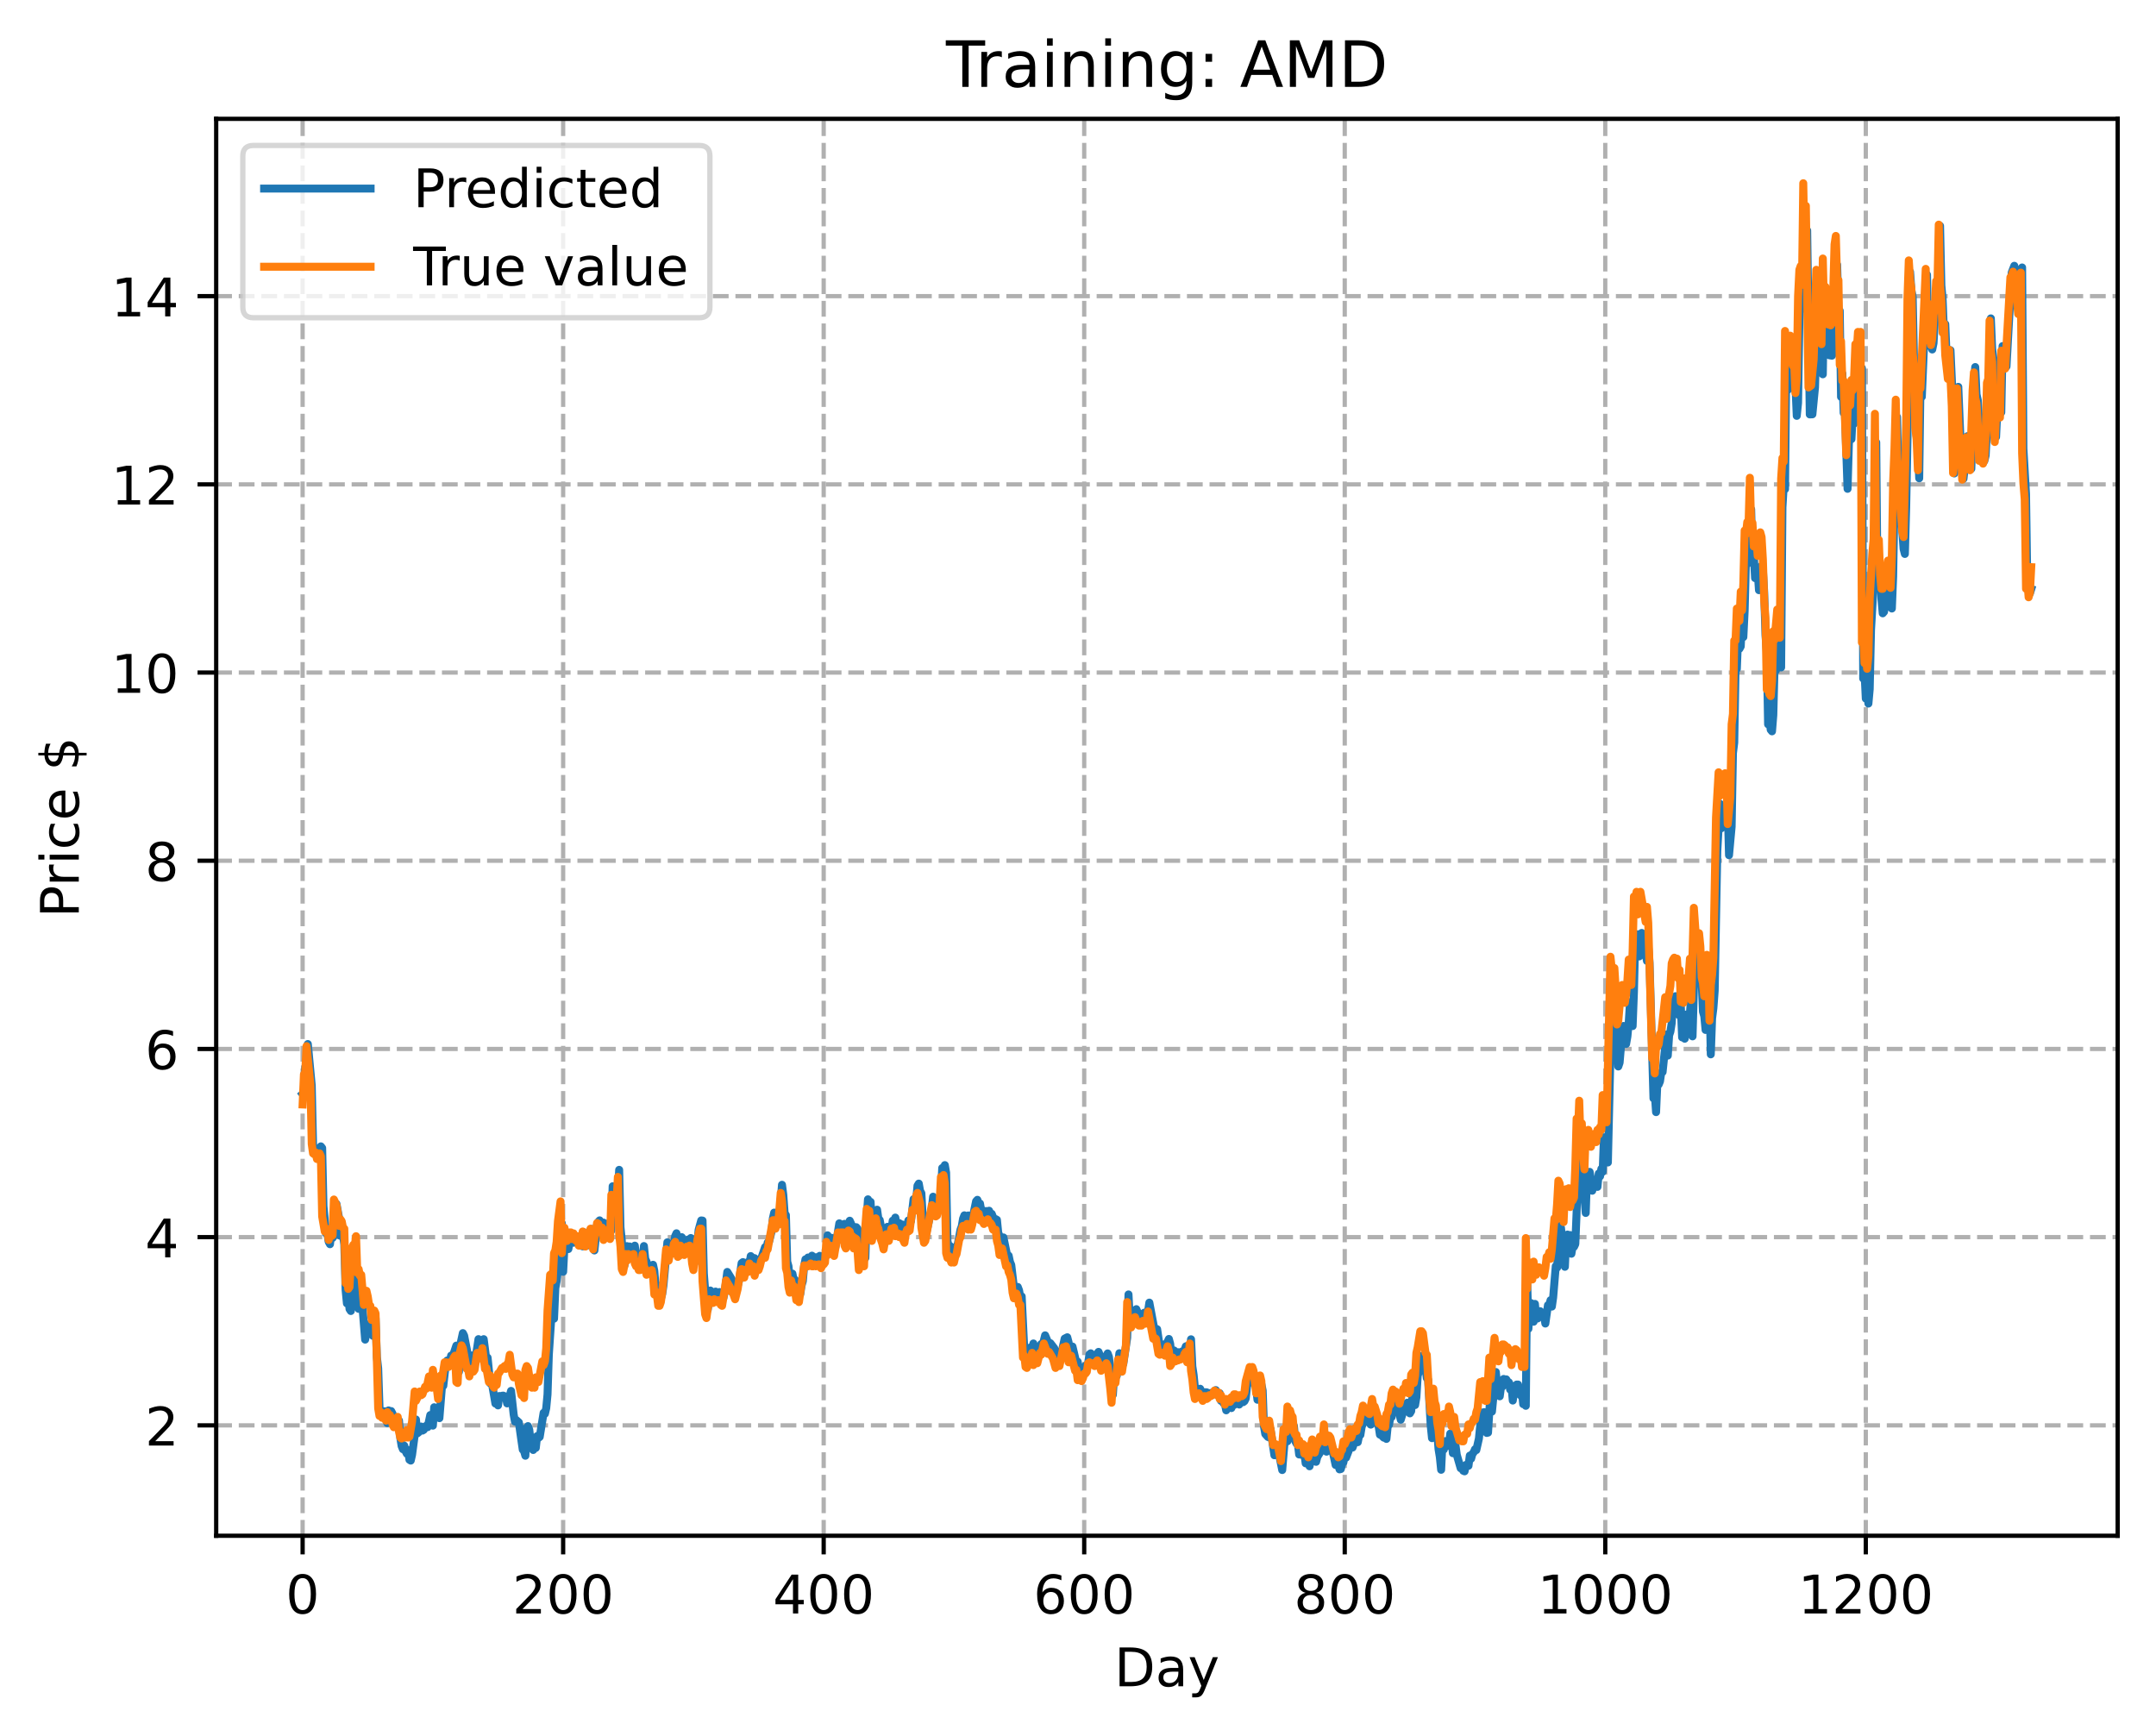 <?xml version="1.0" encoding="utf-8" standalone="no"?>
<!DOCTYPE svg PUBLIC "-//W3C//DTD SVG 1.1//EN"
  "http://www.w3.org/Graphics/SVG/1.1/DTD/svg11.dtd">
<!-- Created with matplotlib (https://matplotlib.org/) -->
<svg height="325.986pt" version="1.1" viewBox="0 0 404.923 325.986" width="404.923pt" xmlns="http://www.w3.org/2000/svg" xmlns:xlink="http://www.w3.org/1999/xlink">
 <defs>
  <style type="text/css">
*{stroke-linecap:butt;stroke-linejoin:round;}
  </style>
 </defs>
 <g id="figure_1">
  <g id="patch_1">
   <path d="M 0 325.986 
L 404.923 325.986 
L 404.923 0 
L 0 0 
z
" style="fill:#ffffff;"/>
  </g>
  <g id="axes_1">
   <g id="patch_2">
    <path d="M 40.603 288.43 
L 397.723 288.43 
L 397.723 22.318 
L 40.603 22.318 
z
" style="fill:#ffffff;"/>
   </g>
   <g id="matplotlib.axis_1">
    <g id="xtick_1">
     <g id="line2d_1">
      <path clip-path="url(#pf2d3178b12)" d="M 56.836 288.43 
L 56.836 22.318 
" style="fill:none;stroke:#b0b0b0;stroke-dasharray:2.96,1.28;stroke-dashoffset:0;stroke-width:0.8;"/>
     </g>
     <g id="line2d_2">
      <defs>
       <path d="M 0 0 
L 0 3.5 
" id="m758717eeeb" style="stroke:#000000;stroke-width:0.8;"/>
      </defs>
      <g>
       <use style="stroke:#000000;stroke-width:0.8;" x="56.836" xlink:href="#m758717eeeb" y="288.43"/>
      </g>
     </g>
     <g id="text_1">
      <!-- 0 -->
      <defs>
       <path d="M 31.781 66.406 
Q 24.172 66.406 20.328 58.906 
Q 16.5 51.422 16.5 36.375 
Q 16.5 21.391 20.328 13.891 
Q 24.172 6.391 31.781 6.391 
Q 39.453 6.391 43.281 13.891 
Q 47.125 21.391 47.125 36.375 
Q 47.125 51.422 43.281 58.906 
Q 39.453 66.406 31.781 66.406 
z
M 31.781 74.219 
Q 44.047 74.219 50.516 64.516 
Q 56.984 54.828 56.984 36.375 
Q 56.984 17.969 50.516 8.266 
Q 44.047 -1.422 31.781 -1.422 
Q 19.531 -1.422 13.062 8.266 
Q 6.594 17.969 6.594 36.375 
Q 6.594 54.828 13.062 64.516 
Q 19.531 74.219 31.781 74.219 
z
" id="DejaVuSans-48"/>
      </defs>
      <g transform="translate(53.655 303.029)scale(0.1 -0.1)">
       <use xlink:href="#DejaVuSans-48"/>
      </g>
     </g>
    </g>
    <g id="xtick_2">
     <g id="line2d_3">
      <path clip-path="url(#pf2d3178b12)" d="M 105.766 288.43 
L 105.766 22.318 
" style="fill:none;stroke:#b0b0b0;stroke-dasharray:2.96,1.28;stroke-dashoffset:0;stroke-width:0.8;"/>
     </g>
     <g id="line2d_4">
      <g>
       <use style="stroke:#000000;stroke-width:0.8;" x="105.766" xlink:href="#m758717eeeb" y="288.43"/>
      </g>
     </g>
     <g id="text_2">
      <!-- 200 -->
      <defs>
       <path d="M 19.188 8.297 
L 53.609 8.297 
L 53.609 0 
L 7.328 0 
L 7.328 8.297 
Q 12.938 14.109 22.625 23.891 
Q 32.328 33.688 34.812 36.531 
Q 39.547 41.844 41.422 45.531 
Q 43.312 49.219 43.312 52.781 
Q 43.312 58.594 39.234 62.25 
Q 35.156 65.922 28.609 65.922 
Q 23.969 65.922 18.812 64.312 
Q 13.672 62.703 7.812 59.422 
L 7.812 69.391 
Q 13.766 71.781 18.938 73 
Q 24.125 74.219 28.422 74.219 
Q 39.75 74.219 46.484 68.547 
Q 53.219 62.891 53.219 53.422 
Q 53.219 48.922 51.531 44.891 
Q 49.859 40.875 45.406 35.406 
Q 44.188 33.984 37.641 27.219 
Q 31.109 20.453 19.188 8.297 
z
" id="DejaVuSans-50"/>
      </defs>
      <g transform="translate(96.223 303.029)scale(0.1 -0.1)">
       <use xlink:href="#DejaVuSans-50"/>
       <use x="63.623" xlink:href="#DejaVuSans-48"/>
       <use x="127.246" xlink:href="#DejaVuSans-48"/>
      </g>
     </g>
    </g>
    <g id="xtick_3">
     <g id="line2d_5">
      <path clip-path="url(#pf2d3178b12)" d="M 154.697 288.43 
L 154.697 22.318 
" style="fill:none;stroke:#b0b0b0;stroke-dasharray:2.96,1.28;stroke-dashoffset:0;stroke-width:0.8;"/>
     </g>
     <g id="line2d_6">
      <g>
       <use style="stroke:#000000;stroke-width:0.8;" x="154.697" xlink:href="#m758717eeeb" y="288.43"/>
      </g>
     </g>
     <g id="text_3">
      <!-- 400 -->
      <defs>
       <path d="M 37.797 64.312 
L 12.891 25.391 
L 37.797 25.391 
z
M 35.203 72.906 
L 47.609 72.906 
L 47.609 25.391 
L 58.016 25.391 
L 58.016 17.188 
L 47.609 17.188 
L 47.609 0 
L 37.797 0 
L 37.797 17.188 
L 4.891 17.188 
L 4.891 26.703 
z
" id="DejaVuSans-52"/>
      </defs>
      <g transform="translate(145.153 303.029)scale(0.1 -0.1)">
       <use xlink:href="#DejaVuSans-52"/>
       <use x="63.623" xlink:href="#DejaVuSans-48"/>
       <use x="127.246" xlink:href="#DejaVuSans-48"/>
      </g>
     </g>
    </g>
    <g id="xtick_4">
     <g id="line2d_7">
      <path clip-path="url(#pf2d3178b12)" d="M 203.628 288.43 
L 203.628 22.318 
" style="fill:none;stroke:#b0b0b0;stroke-dasharray:2.96,1.28;stroke-dashoffset:0;stroke-width:0.8;"/>
     </g>
     <g id="line2d_8">
      <g>
       <use style="stroke:#000000;stroke-width:0.8;" x="203.628" xlink:href="#m758717eeeb" y="288.43"/>
      </g>
     </g>
     <g id="text_4">
      <!-- 600 -->
      <defs>
       <path d="M 33.016 40.375 
Q 26.375 40.375 22.484 35.828 
Q 18.609 31.297 18.609 23.391 
Q 18.609 15.531 22.484 10.953 
Q 26.375 6.391 33.016 6.391 
Q 39.656 6.391 43.531 10.953 
Q 47.406 15.531 47.406 23.391 
Q 47.406 31.297 43.531 35.828 
Q 39.656 40.375 33.016 40.375 
z
M 52.594 71.297 
L 52.594 62.312 
Q 48.875 64.062 45.094 64.984 
Q 41.312 65.922 37.594 65.922 
Q 27.828 65.922 22.672 59.328 
Q 17.531 52.734 16.797 39.406 
Q 19.672 43.656 24.016 45.922 
Q 28.375 48.188 33.594 48.188 
Q 44.578 48.188 50.953 41.516 
Q 57.328 34.859 57.328 23.391 
Q 57.328 12.156 50.688 5.359 
Q 44.047 -1.422 33.016 -1.422 
Q 20.359 -1.422 13.672 8.266 
Q 6.984 17.969 6.984 36.375 
Q 6.984 53.656 15.188 63.938 
Q 23.391 74.219 37.203 74.219 
Q 40.922 74.219 44.703 73.484 
Q 48.484 72.75 52.594 71.297 
z
" id="DejaVuSans-54"/>
      </defs>
      <g transform="translate(194.084 303.029)scale(0.1 -0.1)">
       <use xlink:href="#DejaVuSans-54"/>
       <use x="63.623" xlink:href="#DejaVuSans-48"/>
       <use x="127.246" xlink:href="#DejaVuSans-48"/>
      </g>
     </g>
    </g>
    <g id="xtick_5">
     <g id="line2d_9">
      <path clip-path="url(#pf2d3178b12)" d="M 252.558 288.43 
L 252.558 22.318 
" style="fill:none;stroke:#b0b0b0;stroke-dasharray:2.96,1.28;stroke-dashoffset:0;stroke-width:0.8;"/>
     </g>
     <g id="line2d_10">
      <g>
       <use style="stroke:#000000;stroke-width:0.8;" x="252.558" xlink:href="#m758717eeeb" y="288.43"/>
      </g>
     </g>
     <g id="text_5">
      <!-- 800 -->
      <defs>
       <path d="M 31.781 34.625 
Q 24.75 34.625 20.719 30.859 
Q 16.703 27.094 16.703 20.516 
Q 16.703 13.922 20.719 10.156 
Q 24.75 6.391 31.781 6.391 
Q 38.812 6.391 42.859 10.172 
Q 46.922 13.969 46.922 20.516 
Q 46.922 27.094 42.891 30.859 
Q 38.875 34.625 31.781 34.625 
z
M 21.922 38.812 
Q 15.578 40.375 12.031 44.719 
Q 8.5 49.078 8.5 55.328 
Q 8.5 64.062 14.719 69.141 
Q 20.953 74.219 31.781 74.219 
Q 42.672 74.219 48.875 69.141 
Q 55.078 64.062 55.078 55.328 
Q 55.078 49.078 51.531 44.719 
Q 48 40.375 41.703 38.812 
Q 48.828 37.156 52.797 32.312 
Q 56.781 27.484 56.781 20.516 
Q 56.781 9.906 50.312 4.234 
Q 43.844 -1.422 31.781 -1.422 
Q 19.734 -1.422 13.25 4.234 
Q 6.781 9.906 6.781 20.516 
Q 6.781 27.484 10.781 32.312 
Q 14.797 37.156 21.922 38.812 
z
M 18.312 54.391 
Q 18.312 48.734 21.844 45.562 
Q 25.391 42.391 31.781 42.391 
Q 38.141 42.391 41.719 45.562 
Q 45.312 48.734 45.312 54.391 
Q 45.312 60.062 41.719 63.234 
Q 38.141 66.406 31.781 66.406 
Q 25.391 66.406 21.844 63.234 
Q 18.312 60.062 18.312 54.391 
z
" id="DejaVuSans-56"/>
      </defs>
      <g transform="translate(243.015 303.029)scale(0.1 -0.1)">
       <use xlink:href="#DejaVuSans-56"/>
       <use x="63.623" xlink:href="#DejaVuSans-48"/>
       <use x="127.246" xlink:href="#DejaVuSans-48"/>
      </g>
     </g>
    </g>
    <g id="xtick_6">
     <g id="line2d_11">
      <path clip-path="url(#pf2d3178b12)" d="M 301.489 288.43 
L 301.489 22.318 
" style="fill:none;stroke:#b0b0b0;stroke-dasharray:2.96,1.28;stroke-dashoffset:0;stroke-width:0.8;"/>
     </g>
     <g id="line2d_12">
      <g>
       <use style="stroke:#000000;stroke-width:0.8;" x="301.489" xlink:href="#m758717eeeb" y="288.43"/>
      </g>
     </g>
     <g id="text_6">
      <!-- 1000 -->
      <defs>
       <path d="M 12.406 8.297 
L 28.516 8.297 
L 28.516 63.922 
L 10.984 60.406 
L 10.984 69.391 
L 28.422 72.906 
L 38.281 72.906 
L 38.281 8.297 
L 54.391 8.297 
L 54.391 0 
L 12.406 0 
z
" id="DejaVuSans-49"/>
      </defs>
      <g transform="translate(288.764 303.029)scale(0.1 -0.1)">
       <use xlink:href="#DejaVuSans-49"/>
       <use x="63.623" xlink:href="#DejaVuSans-48"/>
       <use x="127.246" xlink:href="#DejaVuSans-48"/>
       <use x="190.869" xlink:href="#DejaVuSans-48"/>
      </g>
     </g>
    </g>
    <g id="xtick_7">
     <g id="line2d_13">
      <path clip-path="url(#pf2d3178b12)" d="M 350.419 288.43 
L 350.419 22.318 
" style="fill:none;stroke:#b0b0b0;stroke-dasharray:2.96,1.28;stroke-dashoffset:0;stroke-width:0.8;"/>
     </g>
     <g id="line2d_14">
      <g>
       <use style="stroke:#000000;stroke-width:0.8;" x="350.419" xlink:href="#m758717eeeb" y="288.43"/>
      </g>
     </g>
     <g id="text_7">
      <!-- 1200 -->
      <g transform="translate(337.694 303.029)scale(0.1 -0.1)">
       <use xlink:href="#DejaVuSans-49"/>
       <use x="63.623" xlink:href="#DejaVuSans-50"/>
       <use x="127.246" xlink:href="#DejaVuSans-48"/>
       <use x="190.869" xlink:href="#DejaVuSans-48"/>
      </g>
     </g>
    </g>
    <g id="text_8">
     <!-- Day -->
     <defs>
      <path d="M 19.672 64.797 
L 19.672 8.109 
L 31.594 8.109 
Q 46.688 8.109 53.688 14.938 
Q 60.688 21.781 60.688 36.531 
Q 60.688 51.172 53.688 57.984 
Q 46.688 64.797 31.594 64.797 
z
M 9.812 72.906 
L 30.078 72.906 
Q 51.266 72.906 61.172 64.094 
Q 71.094 55.281 71.094 36.531 
Q 71.094 17.672 61.125 8.828 
Q 51.172 0 30.078 0 
L 9.812 0 
z
" id="DejaVuSans-68"/>
      <path d="M 34.281 27.484 
Q 23.391 27.484 19.188 25 
Q 14.984 22.516 14.984 16.5 
Q 14.984 11.719 18.141 8.906 
Q 21.297 6.109 26.703 6.109 
Q 34.188 6.109 38.703 11.406 
Q 43.219 16.703 43.219 25.484 
L 43.219 27.484 
z
M 52.203 31.203 
L 52.203 0 
L 43.219 0 
L 43.219 8.297 
Q 40.141 3.328 35.547 0.953 
Q 30.953 -1.422 24.312 -1.422 
Q 15.922 -1.422 10.953 3.297 
Q 6 8.016 6 15.922 
Q 6 25.141 12.172 29.828 
Q 18.359 34.516 30.609 34.516 
L 43.219 34.516 
L 43.219 35.406 
Q 43.219 41.609 39.141 45 
Q 35.062 48.391 27.688 48.391 
Q 23 48.391 18.547 47.266 
Q 14.109 46.141 10.016 43.891 
L 10.016 52.203 
Q 14.938 54.109 19.578 55.047 
Q 24.219 56 28.609 56 
Q 40.484 56 46.344 49.844 
Q 52.203 43.703 52.203 31.203 
z
" id="DejaVuSans-97"/>
      <path d="M 32.172 -5.078 
Q 28.375 -14.844 24.75 -17.812 
Q 21.141 -20.797 15.094 -20.797 
L 7.906 -20.797 
L 7.906 -13.281 
L 13.188 -13.281 
Q 16.891 -13.281 18.938 -11.516 
Q 21 -9.766 23.484 -3.219 
L 25.094 0.875 
L 2.984 54.688 
L 12.5 54.688 
L 29.594 11.922 
L 46.688 54.688 
L 56.203 54.688 
z
" id="DejaVuSans-121"/>
     </defs>
     <g transform="translate(209.29 316.707)scale(0.1 -0.1)">
      <use xlink:href="#DejaVuSans-68"/>
      <use x="77.002" xlink:href="#DejaVuSans-97"/>
      <use x="138.281" xlink:href="#DejaVuSans-121"/>
     </g>
    </g>
   </g>
   <g id="matplotlib.axis_2">
    <g id="ytick_1">
     <g id="line2d_15">
      <path clip-path="url(#pf2d3178b12)" d="M 40.603 267.699 
L 397.723 267.699 
" style="fill:none;stroke:#b0b0b0;stroke-dasharray:2.96,1.28;stroke-dashoffset:0;stroke-width:0.8;"/>
     </g>
     <g id="line2d_16">
      <defs>
       <path d="M 0 0 
L -3.5 0 
" id="mfbd8e1cdb2" style="stroke:#000000;stroke-width:0.8;"/>
      </defs>
      <g>
       <use style="stroke:#000000;stroke-width:0.8;" x="40.603" xlink:href="#mfbd8e1cdb2" y="267.699"/>
      </g>
     </g>
     <g id="text_9">
      <!-- 2 -->
      <g transform="translate(27.241 271.498)scale(0.1 -0.1)">
       <use xlink:href="#DejaVuSans-50"/>
      </g>
     </g>
    </g>
    <g id="ytick_2">
     <g id="line2d_17">
      <path clip-path="url(#pf2d3178b12)" d="M 40.603 232.352 
L 397.723 232.352 
" style="fill:none;stroke:#b0b0b0;stroke-dasharray:2.96,1.28;stroke-dashoffset:0;stroke-width:0.8;"/>
     </g>
     <g id="line2d_18">
      <g>
       <use style="stroke:#000000;stroke-width:0.8;" x="40.603" xlink:href="#mfbd8e1cdb2" y="232.352"/>
      </g>
     </g>
     <g id="text_10">
      <!-- 4 -->
      <g transform="translate(27.241 236.152)scale(0.1 -0.1)">
       <use xlink:href="#DejaVuSans-52"/>
      </g>
     </g>
    </g>
    <g id="ytick_3">
     <g id="line2d_19">
      <path clip-path="url(#pf2d3178b12)" d="M 40.603 197.006 
L 397.723 197.006 
" style="fill:none;stroke:#b0b0b0;stroke-dasharray:2.96,1.28;stroke-dashoffset:0;stroke-width:0.8;"/>
     </g>
     <g id="line2d_20">
      <g>
       <use style="stroke:#000000;stroke-width:0.8;" x="40.603" xlink:href="#mfbd8e1cdb2" y="197.006"/>
      </g>
     </g>
     <g id="text_11">
      <!-- 6 -->
      <g transform="translate(27.241 200.806)scale(0.1 -0.1)">
       <use xlink:href="#DejaVuSans-54"/>
      </g>
     </g>
    </g>
    <g id="ytick_4">
     <g id="line2d_21">
      <path clip-path="url(#pf2d3178b12)" d="M 40.603 161.66 
L 397.723 161.66 
" style="fill:none;stroke:#b0b0b0;stroke-dasharray:2.96,1.28;stroke-dashoffset:0;stroke-width:0.8;"/>
     </g>
     <g id="line2d_22">
      <g>
       <use style="stroke:#000000;stroke-width:0.8;" x="40.603" xlink:href="#mfbd8e1cdb2" y="161.66"/>
      </g>
     </g>
     <g id="text_12">
      <!-- 8 -->
      <g transform="translate(27.241 165.459)scale(0.1 -0.1)">
       <use xlink:href="#DejaVuSans-56"/>
      </g>
     </g>
    </g>
    <g id="ytick_5">
     <g id="line2d_23">
      <path clip-path="url(#pf2d3178b12)" d="M 40.603 126.314 
L 397.723 126.314 
" style="fill:none;stroke:#b0b0b0;stroke-dasharray:2.96,1.28;stroke-dashoffset:0;stroke-width:0.8;"/>
     </g>
     <g id="line2d_24">
      <g>
       <use style="stroke:#000000;stroke-width:0.8;" x="40.603" xlink:href="#mfbd8e1cdb2" y="126.314"/>
      </g>
     </g>
     <g id="text_13">
      <!-- 10 -->
      <g transform="translate(20.878 130.113)scale(0.1 -0.1)">
       <use xlink:href="#DejaVuSans-49"/>
       <use x="63.623" xlink:href="#DejaVuSans-48"/>
      </g>
     </g>
    </g>
    <g id="ytick_6">
     <g id="line2d_25">
      <path clip-path="url(#pf2d3178b12)" d="M 40.603 90.968 
L 397.723 90.968 
" style="fill:none;stroke:#b0b0b0;stroke-dasharray:2.96,1.28;stroke-dashoffset:0;stroke-width:0.8;"/>
     </g>
     <g id="line2d_26">
      <g>
       <use style="stroke:#000000;stroke-width:0.8;" x="40.603" xlink:href="#mfbd8e1cdb2" y="90.968"/>
      </g>
     </g>
     <g id="text_14">
      <!-- 12 -->
      <g transform="translate(20.878 94.767)scale(0.1 -0.1)">
       <use xlink:href="#DejaVuSans-49"/>
       <use x="63.623" xlink:href="#DejaVuSans-50"/>
      </g>
     </g>
    </g>
    <g id="ytick_7">
     <g id="line2d_27">
      <path clip-path="url(#pf2d3178b12)" d="M 40.603 55.622 
L 397.723 55.622 
" style="fill:none;stroke:#b0b0b0;stroke-dasharray:2.96,1.28;stroke-dashoffset:0;stroke-width:0.8;"/>
     </g>
     <g id="line2d_28">
      <g>
       <use style="stroke:#000000;stroke-width:0.8;" x="40.603" xlink:href="#mfbd8e1cdb2" y="55.622"/>
      </g>
     </g>
     <g id="text_15">
      <!-- 14 -->
      <g transform="translate(20.878 59.421)scale(0.1 -0.1)">
       <use xlink:href="#DejaVuSans-49"/>
       <use x="63.623" xlink:href="#DejaVuSans-52"/>
      </g>
     </g>
    </g>
    <g id="text_16">
     <!-- Price $ -->
     <defs>
      <path d="M 19.672 64.797 
L 19.672 37.406 
L 32.078 37.406 
Q 38.969 37.406 42.719 40.969 
Q 46.484 44.531 46.484 51.125 
Q 46.484 57.672 42.719 61.234 
Q 38.969 64.797 32.078 64.797 
z
M 9.812 72.906 
L 32.078 72.906 
Q 44.344 72.906 50.609 67.359 
Q 56.891 61.812 56.891 51.125 
Q 56.891 40.328 50.609 34.812 
Q 44.344 29.297 32.078 29.297 
L 19.672 29.297 
L 19.672 0 
L 9.812 0 
z
" id="DejaVuSans-80"/>
      <path d="M 41.109 46.297 
Q 39.594 47.172 37.812 47.578 
Q 36.031 48 33.891 48 
Q 26.266 48 22.188 43.047 
Q 18.109 38.094 18.109 28.812 
L 18.109 0 
L 9.078 0 
L 9.078 54.688 
L 18.109 54.688 
L 18.109 46.188 
Q 20.953 51.172 25.484 53.578 
Q 30.031 56 36.531 56 
Q 37.453 56 38.578 55.875 
Q 39.703 55.766 41.062 55.516 
z
" id="DejaVuSans-114"/>
      <path d="M 9.422 54.688 
L 18.406 54.688 
L 18.406 0 
L 9.422 0 
z
M 9.422 75.984 
L 18.406 75.984 
L 18.406 64.594 
L 9.422 64.594 
z
" id="DejaVuSans-105"/>
      <path d="M 48.781 52.594 
L 48.781 44.188 
Q 44.969 46.297 41.141 47.344 
Q 37.312 48.391 33.406 48.391 
Q 24.656 48.391 19.812 42.844 
Q 14.984 37.312 14.984 27.297 
Q 14.984 17.281 19.812 11.734 
Q 24.656 6.203 33.406 6.203 
Q 37.312 6.203 41.141 7.25 
Q 44.969 8.297 48.781 10.406 
L 48.781 2.094 
Q 45.016 0.344 40.984 -0.531 
Q 36.969 -1.422 32.422 -1.422 
Q 20.062 -1.422 12.781 6.344 
Q 5.516 14.109 5.516 27.297 
Q 5.516 40.672 12.859 48.328 
Q 20.219 56 33.016 56 
Q 37.156 56 41.109 55.141 
Q 45.062 54.297 48.781 52.594 
z
" id="DejaVuSans-99"/>
      <path d="M 56.203 29.594 
L 56.203 25.203 
L 14.891 25.203 
Q 15.484 15.922 20.484 11.062 
Q 25.484 6.203 34.422 6.203 
Q 39.594 6.203 44.453 7.469 
Q 49.312 8.734 54.109 11.281 
L 54.109 2.781 
Q 49.266 0.734 44.188 -0.344 
Q 39.109 -1.422 33.891 -1.422 
Q 20.797 -1.422 13.156 6.188 
Q 5.516 13.812 5.516 26.812 
Q 5.516 40.234 12.766 48.109 
Q 20.016 56 32.328 56 
Q 43.359 56 49.781 48.891 
Q 56.203 41.797 56.203 29.594 
z
M 47.219 32.234 
Q 47.125 39.594 43.094 43.984 
Q 39.062 48.391 32.422 48.391 
Q 24.906 48.391 20.391 44.141 
Q 15.875 39.891 15.188 32.172 
z
" id="DejaVuSans-101"/>
      <path id="DejaVuSans-32"/>
      <path d="M 33.797 -14.703 
L 28.906 -14.703 
L 28.859 0 
Q 23.734 0.094 18.609 1.188 
Q 13.484 2.297 8.297 4.5 
L 8.297 13.281 
Q 13.281 10.156 18.375 8.562 
Q 23.484 6.984 28.906 6.938 
L 28.906 29.203 
Q 18.109 30.953 13.203 35.156 
Q 8.297 39.359 8.297 46.688 
Q 8.297 54.641 13.625 59.219 
Q 18.953 63.812 28.906 64.5 
L 28.906 75.984 
L 33.797 75.984 
L 33.797 64.656 
Q 38.328 64.453 42.578 63.688 
Q 46.828 62.938 50.875 61.625 
L 50.875 53.078 
Q 46.828 55.125 42.547 56.25 
Q 38.281 57.375 33.797 57.562 
L 33.797 36.719 
Q 44.875 35.016 50.094 30.609 
Q 55.328 26.219 55.328 18.609 
Q 55.328 10.359 49.781 5.594 
Q 44.234 0.828 33.797 0.094 
z
M 28.906 37.594 
L 28.906 57.625 
Q 23.25 56.984 20.266 54.391 
Q 17.281 51.812 17.281 47.516 
Q 17.281 43.312 20.031 40.969 
Q 22.797 38.625 28.906 37.594 
z
M 33.797 28.219 
L 33.797 7.078 
Q 39.984 7.906 43.141 10.594 
Q 46.297 13.281 46.297 17.672 
Q 46.297 21.969 43.281 24.5 
Q 40.281 27.047 33.797 28.219 
z
" id="DejaVuSans-36"/>
     </defs>
     <g transform="translate(14.798 172.342)rotate(-90)scale(0.1 -0.1)">
      <use xlink:href="#DejaVuSans-80"/>
      <use x="58.553" xlink:href="#DejaVuSans-114"/>
      <use x="99.666" xlink:href="#DejaVuSans-105"/>
      <use x="127.449" xlink:href="#DejaVuSans-99"/>
      <use x="182.43" xlink:href="#DejaVuSans-101"/>
      <use x="243.953" xlink:href="#DejaVuSans-32"/>
      <use x="275.74" xlink:href="#DejaVuSans-36"/>
     </g>
    </g>
   </g>
   <g id="line2d_29">
    <path clip-path="url(#pf2d3178b12)" d="M 56.836 205.475 
L 57.081 205.77 
L 57.325 200.384 
L 57.57 200.562 
L 57.814 196.086 
L 58.548 203.856 
L 58.793 214.905 
L 59.038 216.508 
L 59.282 216.47 
L 59.527 215.874 
L 59.772 216.857 
L 60.261 215.303 
L 60.506 215.607 
L 60.75 226.516 
L 61.24 231.666 
L 61.484 231.678 
L 61.729 233.224 
L 61.974 233.677 
L 62.218 231.411 
L 62.463 232.508 
L 62.708 232.016 
L 62.952 226.094 
L 63.197 226.108 
L 63.686 228.803 
L 63.931 232.096 
L 64.175 230.946 
L 64.42 231.895 
L 64.665 233.712 
L 64.909 242.265 
L 65.154 244.799 
L 65.399 242.226 
L 65.643 245.85 
L 65.888 246.224 
L 66.133 241.692 
L 66.377 239.784 
L 66.622 238.872 
L 66.867 240.117 
L 67.111 238.512 
L 67.356 245.816 
L 67.601 244.462 
L 67.845 245.28 
L 68.09 245.633 
L 68.579 251.596 
L 69.069 248.747 
L 69.313 248.737 
L 69.558 249.677 
L 69.802 249.061 
L 70.047 250.885 
L 70.292 248.317 
L 70.536 247.58 
L 70.781 254.864 
L 71.026 256.963 
L 71.27 264.266 
L 71.515 265.281 
L 72.004 265.952 
L 72.249 265.061 
L 72.494 265.713 
L 72.738 267.278 
L 72.983 264.892 
L 73.228 265.424 
L 73.472 265.02 
L 73.717 265.485 
L 74.206 267.408 
L 74.451 266.883 
L 74.696 267.854 
L 74.94 266.803 
L 75.185 270.072 
L 75.429 271.58 
L 75.674 272.181 
L 75.919 271.503 
L 76.163 272.549 
L 76.408 273.025 
L 76.653 272.345 
L 76.897 274.156 
L 77.142 274.317 
L 77.387 273.243 
L 77.876 269.613 
L 78.121 266.596 
L 78.365 269.214 
L 78.61 269.025 
L 78.855 268.213 
L 79.099 267.926 
L 79.344 268.684 
L 79.589 268.54 
L 80.078 267.76 
L 80.323 268.038 
L 80.812 265.766 
L 81.056 265.71 
L 81.301 267.752 
L 81.546 264.302 
L 81.79 265.319 
L 82.035 265.46 
L 82.28 265.298 
L 82.524 266.346 
L 83.014 260.272 
L 83.258 260.274 
L 83.748 255.959 
L 83.992 255.52 
L 84.237 255.86 
L 84.482 255.731 
L 84.726 254.595 
L 84.971 254.916 
L 85.705 252.725 
L 85.95 257.566 
L 86.194 257.65 
L 86.439 252.622 
L 86.928 250.376 
L 87.173 250.856 
L 87.907 254.636 
L 88.151 254.611 
L 88.396 256.003 
L 88.641 254.57 
L 88.885 254.554 
L 89.13 255.071 
L 89.375 254.706 
L 89.864 251.507 
L 90.109 251.853 
L 90.353 253.335 
L 90.598 253.436 
L 90.843 251.513 
L 91.332 255.262 
L 91.577 254.986 
L 92.066 259.807 
L 92.311 259.364 
L 93.044 263.604 
L 93.289 263.545 
L 93.534 263.952 
L 93.778 262.192 
L 94.023 262.351 
L 94.268 262.145 
L 94.512 262.117 
L 95.002 262.337 
L 95.246 263.579 
L 95.491 262.455 
L 95.736 262.126 
L 95.98 261.229 
L 96.47 265.644 
L 96.714 266.993 
L 96.959 266.705 
L 97.448 267.145 
L 97.938 270.606 
L 98.182 272.265 
L 98.427 272.54 
L 98.672 273.406 
L 98.916 268.14 
L 99.161 267.842 
L 99.405 268.538 
L 99.65 270.672 
L 99.895 271.063 
L 100.139 272.326 
L 100.384 271.527 
L 100.629 271.938 
L 100.873 269.719 
L 101.118 270.074 
L 101.363 269.869 
L 102.097 265.347 
L 102.341 265.521 
L 102.586 264.478 
L 102.831 261.895 
L 103.075 254.409 
L 103.565 247.14 
L 103.809 246.691 
L 104.054 247.667 
L 104.299 241.93 
L 104.543 240.571 
L 104.788 238.425 
L 105.032 234.293 
L 105.522 229.762 
L 105.766 238.855 
L 106.011 234.039 
L 106.256 232.92 
L 106.745 234.593 
L 107.234 232.046 
L 107.479 232.318 
L 107.724 233.399 
L 107.968 232.283 
L 108.458 233.349 
L 108.702 232.648 
L 108.947 233.95 
L 109.192 233.69 
L 109.436 234.082 
L 109.681 231.441 
L 109.926 233.153 
L 110.17 233.986 
L 110.415 233.005 
L 110.66 233.405 
L 110.904 231.502 
L 111.149 230.814 
L 111.393 231.208 
L 111.638 234.852 
L 111.883 232.563 
L 112.127 231.751 
L 112.372 229.481 
L 112.617 229.202 
L 112.861 230.215 
L 113.106 230.18 
L 113.351 229.621 
L 113.595 231.762 
L 113.84 230.062 
L 114.085 229.819 
L 114.329 231.016 
L 114.574 229.903 
L 114.819 231.107 
L 115.063 222.8 
L 115.308 225.292 
L 115.553 223.873 
L 115.797 223.49 
L 116.042 224.315 
L 116.287 219.713 
L 116.531 230.496 
L 116.776 232.98 
L 117.02 237.284 
L 117.265 237.718 
L 117.51 236.525 
L 117.754 234.043 
L 117.999 235.202 
L 118.244 234.103 
L 118.488 235.155 
L 118.978 234.311 
L 119.222 233.948 
L 119.467 235.854 
L 119.712 236.446 
L 119.956 236.197 
L 120.201 237.351 
L 120.446 237.437 
L 120.69 236.631 
L 120.935 234.027 
L 121.18 236.416 
L 121.424 236.943 
L 121.669 237.907 
L 121.914 237.6 
L 122.158 238.026 
L 122.648 237.544 
L 122.892 238.697 
L 123.137 241.857 
L 123.381 241.339 
L 123.626 241.897 
L 123.871 243.922 
L 124.115 243.918 
L 124.36 243.076 
L 124.605 241.421 
L 125.339 233.319 
L 125.828 235.524 
L 126.073 234.164 
L 126.317 233.995 
L 126.562 233.625 
L 126.807 232.155 
L 127.051 231.627 
L 127.296 233.884 
L 127.541 234.746 
L 127.785 234.567 
L 128.03 232.355 
L 128.275 232.663 
L 128.764 234.376 
L 129.253 232.797 
L 129.498 232.841 
L 129.742 232.52 
L 129.987 233.48 
L 130.232 235.896 
L 130.476 237.118 
L 130.721 234.566 
L 130.966 233.504 
L 131.21 231 
L 131.7 229.217 
L 131.944 229.242 
L 132.189 239.166 
L 132.678 245.529 
L 132.923 245.989 
L 133.412 242.38 
L 133.657 242.833 
L 133.902 242.67 
L 134.146 243.239 
L 134.391 242.578 
L 134.636 243.046 
L 135.125 242.663 
L 135.369 242.99 
L 135.614 243.615 
L 135.859 243.789 
L 136.103 242.712 
L 136.593 238.887 
L 137.327 240.088 
L 137.571 241.176 
L 137.816 240.825 
L 138.305 242.344 
L 138.795 240.567 
L 139.284 237.231 
L 139.529 237.042 
L 140.018 238.576 
L 140.263 237.261 
L 140.507 237.004 
L 140.752 237.436 
L 140.996 235.911 
L 141.241 236.756 
L 141.486 236.246 
L 141.73 236.308 
L 141.975 238.307 
L 142.22 237.183 
L 142.464 237.233 
L 142.709 237.164 
L 143.688 234.229 
L 143.932 234.624 
L 144.177 233.369 
L 144.422 233.253 
L 144.911 231.297 
L 145.156 228.812 
L 145.4 227.744 
L 145.645 227.952 
L 145.89 229.481 
L 146.134 228.133 
L 146.379 228.655 
L 146.868 222.518 
L 147.113 224.412 
L 147.357 227.834 
L 147.602 228.207 
L 147.847 236.942 
L 148.091 237.826 
L 148.336 240.416 
L 148.581 241.285 
L 148.825 239.204 
L 149.07 240.37 
L 149.315 240.36 
L 149.559 240.858 
L 149.804 242.595 
L 150.049 242.224 
L 150.293 243.062 
L 150.538 241.445 
L 150.783 240.61 
L 151.027 237.801 
L 151.272 236.521 
L 151.517 236.582 
L 151.761 236.18 
L 152.006 236.539 
L 152.495 235.833 
L 152.74 236.616 
L 152.984 236.657 
L 153.229 236.124 
L 153.718 236.214 
L 153.963 235.864 
L 154.208 235.979 
L 154.452 236.708 
L 154.942 235.948 
L 155.186 235.843 
L 155.431 232.01 
L 155.676 234.431 
L 155.92 233.784 
L 156.165 232.483 
L 156.654 233.257 
L 156.899 234.258 
L 157.633 229.757 
L 157.878 229.913 
L 158.367 230.048 
L 158.612 229.855 
L 158.856 232.361 
L 159.101 232.965 
L 159.345 230.343 
L 159.59 229.267 
L 159.835 229.807 
L 160.079 230.74 
L 160.324 230.384 
L 160.569 232.525 
L 160.813 230.481 
L 161.058 230.768 
L 161.303 233.036 
L 161.547 236.82 
L 162.037 234.577 
L 162.281 234.965 
L 162.526 236.258 
L 162.771 228.749 
L 163.015 225.25 
L 163.26 226.212 
L 163.505 225.725 
L 163.749 229.83 
L 163.994 231.655 
L 164.728 227.201 
L 164.972 228.921 
L 165.217 229.123 
L 165.462 230.413 
L 166.196 232.548 
L 166.685 230.411 
L 166.93 231.418 
L 167.174 231.922 
L 167.419 230.87 
L 167.664 229.251 
L 167.908 229.73 
L 168.153 228.68 
L 168.398 230.193 
L 168.642 230.026 
L 168.887 229.719 
L 169.132 230.42 
L 169.376 229.957 
L 169.866 230.989 
L 170.11 231.463 
L 170.6 229.219 
L 170.844 229.384 
L 171.089 229.347 
L 171.578 225.224 
L 171.823 225.518 
L 172.067 225.522 
L 172.312 222.702 
L 172.557 222.295 
L 172.801 223.659 
L 173.046 224.109 
L 173.291 228.616 
L 173.78 231.798 
L 174.025 231.321 
L 175.003 226.943 
L 175.248 224.756 
L 175.493 226.803 
L 175.737 226.552 
L 175.982 227.133 
L 176.227 227.087 
L 176.716 224.421 
L 176.96 219.368 
L 177.205 221.067 
L 177.45 218.824 
L 177.694 220.243 
L 177.939 233.092 
L 178.184 234.184 
L 178.428 234.012 
L 178.918 234.897 
L 179.162 234.509 
L 179.407 235.184 
L 179.652 234.076 
L 179.896 233.591 
L 180.386 230.976 
L 180.63 230.32 
L 180.875 228.88 
L 181.12 228.255 
L 181.364 228.757 
L 181.609 228.622 
L 181.854 228.284 
L 182.098 229.049 
L 182.343 228.493 
L 182.588 229.126 
L 183.321 225.617 
L 183.566 225.343 
L 183.811 226.059 
L 184.055 226.039 
L 184.3 227.419 
L 184.545 227.29 
L 185.034 227.955 
L 185.279 227.452 
L 185.523 227.727 
L 185.768 227.394 
L 186.013 228.038 
L 186.257 227.968 
L 186.747 229.184 
L 186.991 228.961 
L 187.236 229.099 
L 187.481 231.541 
L 187.725 232.119 
L 187.97 233.885 
L 188.215 233.775 
L 188.459 232.408 
L 189.193 235.962 
L 189.438 235.826 
L 189.682 236.996 
L 189.927 237.578 
L 190.416 241.717 
L 190.661 242.884 
L 190.906 242.089 
L 191.15 241.705 
L 191.395 242.353 
L 191.64 243.74 
L 191.884 243.477 
L 192.374 253.506 
L 192.618 253.143 
L 192.863 255.249 
L 193.108 255.269 
L 193.352 254.423 
L 193.597 253.014 
L 193.842 253.991 
L 194.086 252.321 
L 194.331 254.622 
L 194.575 253.837 
L 195.065 254.255 
L 195.554 252.429 
L 195.799 252.752 
L 196.288 250.795 
L 197.022 252.536 
L 197.267 252.261 
L 198.001 253.213 
L 198.49 255.243 
L 198.735 254.099 
L 199.224 254.691 
L 199.958 251.408 
L 200.447 251.156 
L 200.692 252.097 
L 200.936 254.214 
L 201.181 253.954 
L 201.426 252.9 
L 202.16 255.974 
L 202.404 255.735 
L 202.649 257.423 
L 202.894 257.351 
L 203.138 256.822 
L 203.383 257.645 
L 203.628 257.205 
L 203.872 256.508 
L 204.117 256.519 
L 204.362 256.06 
L 204.606 254.368 
L 204.851 254.171 
L 205.096 254.479 
L 205.585 254.552 
L 205.83 254.967 
L 206.074 254.223 
L 206.319 253.901 
L 207.053 255.775 
L 207.297 255.056 
L 207.542 254.772 
L 207.787 254.81 
L 208.031 254.189 
L 208.276 254.852 
L 208.765 259.204 
L 209.01 261.959 
L 209.255 258.215 
L 209.499 257.921 
L 209.744 258.401 
L 210.233 254.153 
L 210.478 255.188 
L 210.723 255.54 
L 210.967 256.168 
L 211.701 251.247 
L 211.946 243.113 
L 212.191 248.01 
L 212.435 247.562 
L 212.68 247.515 
L 212.924 247.327 
L 213.414 245.878 
L 213.903 247.012 
L 214.148 247.421 
L 214.637 247.539 
L 214.882 246.555 
L 215.126 246.496 
L 215.371 246.947 
L 215.616 246.273 
L 215.86 244.649 
L 216.839 249.84 
L 217.084 249.533 
L 217.328 249.646 
L 217.818 252.95 
L 218.062 252.956 
L 218.551 252.506 
L 219.041 253.04 
L 219.285 251.989 
L 219.53 251.475 
L 219.775 252.393 
L 220.019 254.946 
L 220.264 254.781 
L 220.509 253.633 
L 220.998 254.207 
L 221.243 253.959 
L 221.487 254.073 
L 222.466 253.607 
L 222.711 252.865 
L 222.955 252.78 
L 223.2 254.897 
L 223.445 254.556 
L 223.689 251.536 
L 223.934 256.627 
L 224.179 258.24 
L 224.423 260.733 
L 224.668 261.912 
L 224.912 260.848 
L 225.157 261.513 
L 225.402 260.827 
L 226.136 262.333 
L 226.38 261.479 
L 226.625 261.495 
L 226.87 262.008 
L 227.114 262.074 
L 227.359 261.625 
L 227.604 262.043 
L 227.848 261.569 
L 228.338 261.078 
L 228.582 261.956 
L 228.827 262.17 
L 229.072 261.658 
L 229.316 263.097 
L 229.561 262.713 
L 229.806 263.564 
L 230.05 263.667 
L 230.295 264.876 
L 230.539 263.796 
L 230.784 264.016 
L 231.029 263.867 
L 231.273 264.455 
L 231.518 263.628 
L 231.763 263.881 
L 232.007 263.033 
L 232.252 263.128 
L 232.741 263.793 
L 232.986 263.199 
L 233.231 263.162 
L 233.475 263.349 
L 233.72 263.161 
L 233.965 262.673 
L 234.209 260.399 
L 234.943 257.911 
L 235.188 258.245 
L 235.433 257.758 
L 235.677 258.677 
L 236.167 262.89 
L 236.411 262.048 
L 236.656 261.846 
L 236.9 259.946 
L 237.145 261.167 
L 237.39 267.903 
L 237.634 269.322 
L 238.124 269.869 
L 238.368 269.96 
L 238.613 268.386 
L 239.347 273.315 
L 239.592 272.986 
L 239.836 272.992 
L 240.081 273.119 
L 240.326 273.668 
L 240.815 276.092 
L 241.304 270.236 
L 241.549 270.592 
L 241.794 270.698 
L 242.038 265.951 
L 242.283 266.986 
L 242.527 266.395 
L 242.772 267.328 
L 243.017 267.811 
L 243.261 270.645 
L 243.506 271.131 
L 243.751 271.124 
L 243.995 273.175 
L 244.24 272.435 
L 244.485 273.252 
L 244.974 273 
L 245.219 274.833 
L 245.463 273.391 
L 245.708 273.884 
L 245.953 275.384 
L 246.442 272.989 
L 246.687 271.827 
L 246.931 272.703 
L 247.176 274.548 
L 247.421 273.609 
L 247.91 272.818 
L 248.155 271.752 
L 248.399 272.274 
L 248.644 272.281 
L 248.888 269.285 
L 249.133 272.643 
L 249.622 271.226 
L 249.867 271.41 
L 250.112 271.746 
L 250.846 275.146 
L 251.09 274.849 
L 251.335 275.051 
L 251.58 275.966 
L 251.824 275.904 
L 252.069 274.945 
L 252.314 274.634 
L 252.558 273.047 
L 252.803 273.771 
L 253.292 272.493 
L 253.782 270.275 
L 254.026 271.868 
L 254.515 270.541 
L 254.76 270.289 
L 255.005 270.862 
L 255.249 269.659 
L 255.494 269.5 
L 255.739 267.968 
L 255.983 267.357 
L 256.228 266.129 
L 256.473 266.926 
L 256.717 266.888 
L 256.962 266.399 
L 257.207 267.269 
L 257.451 267.562 
L 257.941 264.71 
L 258.185 265.977 
L 258.43 266.188 
L 258.919 267.808 
L 259.164 269.449 
L 259.409 268.557 
L 259.653 269.779 
L 259.898 270.011 
L 260.143 270.038 
L 260.387 270.245 
L 260.632 267.832 
L 260.876 267.599 
L 261.121 266.149 
L 261.366 266.138 
L 261.61 263.873 
L 261.855 263.231 
L 262.1 264.404 
L 262.344 264.009 
L 262.589 264.519 
L 263.078 266.642 
L 263.812 264.256 
L 264.057 265.094 
L 264.302 263.446 
L 264.546 265.022 
L 264.791 265.447 
L 265.036 265.03 
L 265.28 262.137 
L 265.525 261.765 
L 265.77 263.891 
L 266.014 262.44 
L 266.259 258.394 
L 266.503 257.529 
L 266.993 254.663 
L 267.237 254.605 
L 267.482 254.992 
L 267.971 258.829 
L 268.216 259.142 
L 268.705 267.747 
L 268.95 270.104 
L 269.195 266.766 
L 269.439 265.768 
L 269.684 268.472 
L 269.929 269.053 
L 270.173 272.152 
L 270.418 273.641 
L 270.663 276.044 
L 270.907 270.972 
L 271.152 272.248 
L 271.397 270.662 
L 271.641 271.641 
L 271.886 270.593 
L 272.131 271.321 
L 272.375 269.249 
L 272.62 270.265 
L 272.864 272.928 
L 273.109 271.697 
L 273.354 271.349 
L 273.598 273.23 
L 274.332 275.753 
L 274.577 275.502 
L 274.822 276.229 
L 275.066 276.334 
L 275.311 275.137 
L 275.556 275.049 
L 275.8 275.296 
L 276.045 273.385 
L 276.29 273.967 
L 276.534 273.061 
L 276.779 272.77 
L 277.024 272.189 
L 277.268 272.348 
L 277.758 270.178 
L 278.247 265.285 
L 278.491 266.99 
L 278.736 265.221 
L 278.981 268.19 
L 279.225 269.126 
L 279.47 269.065 
L 279.959 261.071 
L 280.204 265.121 
L 280.938 257.681 
L 281.183 260.114 
L 281.427 260.069 
L 281.672 262.243 
L 281.917 260.41 
L 282.161 260.436 
L 282.406 258.987 
L 282.651 259.095 
L 282.895 259.064 
L 283.14 259.496 
L 283.385 259.621 
L 283.629 260.982 
L 283.874 260.229 
L 284.118 263.042 
L 284.363 261.355 
L 284.608 261.009 
L 284.852 260.037 
L 285.097 260.036 
L 285.342 261.506 
L 285.586 262.067 
L 285.831 261.1 
L 286.076 263.719 
L 286.32 262.519 
L 286.565 264.03 
L 286.81 239.902 
L 287.054 249.564 
L 287.299 245.835 
L 287.544 244.734 
L 288.033 248.237 
L 288.278 244.891 
L 288.522 247.507 
L 288.767 247.632 
L 289.012 246.662 
L 289.256 246.26 
L 289.746 247.158 
L 289.99 247.146 
L 290.235 248.577 
L 290.724 245.135 
L 290.969 245.097 
L 291.213 244.195 
L 291.458 245.395 
L 291.703 243.673 
L 292.192 237.8 
L 292.437 238.093 
L 292.926 230.21 
L 293.171 230.613 
L 293.905 237.921 
L 294.149 232.499 
L 294.394 231.869 
L 294.639 232.934 
L 294.883 231.957 
L 295.128 235.467 
L 295.373 234.018 
L 295.617 234.169 
L 295.862 233.648 
L 296.106 227.704 
L 296.351 218.561 
L 296.596 221.281 
L 296.84 215.001 
L 297.085 222.735 
L 297.33 219.182 
L 297.574 224.83 
L 297.819 227.808 
L 298.064 220.697 
L 298.553 220.091 
L 298.798 221.448 
L 299.042 223.633 
L 299.287 222.28 
L 299.532 222.95 
L 299.776 221.658 
L 300.021 222.913 
L 300.266 220.401 
L 300.51 220.934 
L 300.755 219.53 
L 301 220.085 
L 301.244 213.595 
L 301.489 215.351 
L 301.734 215.102 
L 301.978 218.329 
L 302.712 187.111 
L 302.957 189.26 
L 303.201 189.924 
L 303.446 189.354 
L 303.691 193.412 
L 303.935 200.297 
L 304.18 199.584 
L 304.669 193.814 
L 304.914 192.687 
L 305.403 196.065 
L 305.648 194.659 
L 305.893 192.082 
L 306.137 188.204 
L 306.627 192.711 
L 306.871 186.309 
L 307.116 176.077 
L 307.361 177.007 
L 307.605 175.469 
L 307.85 179.631 
L 308.094 178.772 
L 308.339 175.219 
L 309.318 180.478 
L 309.562 177.677 
L 309.807 180.821 
L 310.541 206.28 
L 310.786 205.386 
L 311.03 208.869 
L 311.275 203.311 
L 311.52 203.684 
L 311.764 203.094 
L 312.009 201.41 
L 312.254 201.337 
L 312.988 194.282 
L 313.232 198.252 
L 313.477 194.457 
L 313.722 193.732 
L 313.966 192.16 
L 314.211 187.97 
L 314.455 187.246 
L 314.7 187.095 
L 314.945 190.428 
L 315.189 187.181 
L 315.434 190.739 
L 315.679 189.036 
L 315.923 194.832 
L 316.168 192.776 
L 316.413 195.084 
L 316.657 190.554 
L 316.902 191.945 
L 317.391 190.314 
L 317.636 186.882 
L 317.881 194.641 
L 318.37 177.203 
L 318.859 184.107 
L 319.104 182.451 
L 319.349 181.789 
L 319.593 184.134 
L 319.838 190.012 
L 320.082 190.841 
L 320.327 193.435 
L 320.572 186.505 
L 320.816 185.666 
L 321.061 186.752 
L 321.306 198.018 
L 321.55 191.262 
L 321.795 189.339 
L 322.04 186.062 
L 322.529 159.851 
L 323.018 150.943 
L 323.263 155.568 
L 323.508 153.64 
L 323.752 154.125 
L 323.997 153.013 
L 324.242 151.296 
L 324.486 151.521 
L 324.731 160.613 
L 325.22 155.266 
L 325.465 141.452 
L 325.71 139.481 
L 325.954 125.706 
L 326.199 125.625 
L 326.443 119.485 
L 326.688 121.849 
L 326.933 121.4 
L 327.177 115.981 
L 327.422 119.655 
L 327.667 114.667 
L 327.911 105.034 
L 328.156 105.915 
L 328.401 103.813 
L 328.645 104.393 
L 328.89 95.659 
L 329.135 105.004 
L 329.379 104.162 
L 329.624 108.573 
L 329.869 107.101 
L 330.113 107.326 
L 330.358 110.843 
L 330.603 109.346 
L 330.847 106.273 
L 331.092 106.974 
L 331.337 111.324 
L 331.581 119.294 
L 331.826 122.492 
L 332.07 136.036 
L 332.315 135.012 
L 332.56 137.051 
L 332.804 137.352 
L 333.049 134.286 
L 333.294 124.734 
L 333.538 125.923 
L 334.028 119.946 
L 334.272 121.049 
L 334.517 125.348 
L 334.762 95.293 
L 335.006 91.205 
L 335.251 91.865 
L 335.496 67.293 
L 335.74 73.263 
L 335.985 68.293 
L 336.23 70.619 
L 336.474 67.506 
L 336.719 68.98 
L 336.964 73.024 
L 337.208 72.303 
L 337.453 78.103 
L 337.698 75.653 
L 337.942 60.152 
L 338.187 55.28 
L 338.431 54.45 
L 338.676 57.976 
L 338.921 38.765 
L 339.165 51.958 
L 339.41 43.29 
L 339.899 77.832 
L 340.389 77.81 
L 340.878 72.767 
L 341.367 56.179 
L 341.857 61.532 
L 342.101 67.501 
L 342.346 70.295 
L 342.591 54.333 
L 342.835 64.652 
L 343.08 59.627 
L 343.325 65.01 
L 343.569 66.723 
L 344.058 66.799 
L 344.303 66.317 
L 344.548 60.262 
L 344.792 51.415 
L 345.037 49.735 
L 345.282 58.358 
L 345.526 58.368 
L 345.771 74.54 
L 346.016 70.178 
L 346.26 77.543 
L 346.505 77.623 
L 346.994 91.806 
L 347.239 83.393 
L 347.484 80.563 
L 347.728 82.477 
L 347.973 77.587 
L 348.218 79.561 
L 348.462 77.168 
L 348.707 71.118 
L 348.952 72.595 
L 349.196 69.023 
L 349.441 74.753 
L 349.686 69.139 
L 349.93 127.438 
L 350.175 126.112 
L 350.419 131.206 
L 350.664 129.685 
L 350.909 132.137 
L 351.153 129.425 
L 351.398 118.309 
L 351.887 109.807 
L 352.132 106.685 
L 352.377 83.089 
L 352.621 110.404 
L 352.866 108.974 
L 353.111 106.057 
L 353.355 112.479 
L 353.6 115.187 
L 353.845 114.904 
L 354.089 113.29 
L 354.334 112.824 
L 354.823 109.305 
L 355.068 113.768 
L 355.313 114.287 
L 355.557 108.295 
L 355.802 94.022 
L 356.046 87.872 
L 356.291 78.324 
L 356.536 89.317 
L 357.514 103.083 
L 357.759 104.035 
L 358.004 95.244 
L 358.248 82.363 
L 358.493 58.437 
L 358.738 51.07 
L 358.982 54.497 
L 359.227 55.771 
L 359.472 67.932 
L 359.716 70.643 
L 359.961 81.853 
L 360.206 83.943 
L 360.45 89.828 
L 360.695 71.684 
L 360.94 74.533 
L 361.918 51.611 
L 362.163 64.926 
L 362.407 58.023 
L 362.652 60.065 
L 362.897 65.634 
L 363.141 64.447 
L 363.386 60.102 
L 363.631 58.399 
L 363.875 53.419 
L 364.12 54.111 
L 364.365 42.425 
L 364.609 53.583 
L 364.854 56.367 
L 365.099 62.414 
L 365.343 60.876 
L 365.588 66.711 
L 366.077 71.126 
L 366.322 65.774 
L 366.811 76.395 
L 367.056 88.914 
L 367.301 86.951 
L 367.545 77.55 
L 367.79 72.659 
L 368.279 84.604 
L 368.524 84.383 
L 368.768 89.911 
L 369.013 87.819 
L 369.258 82.454 
L 369.502 81.924 
L 369.747 83.225 
L 369.992 86.88 
L 370.236 88.045 
L 370.726 72.578 
L 370.97 68.937 
L 371.215 74.081 
L 371.46 75.187 
L 371.704 79.24 
L 371.949 86.008 
L 372.194 80.824 
L 372.438 85.185 
L 372.683 86.569 
L 372.928 85.559 
L 373.172 80.997 
L 373.417 71.319 
L 373.662 70.669 
L 373.906 59.798 
L 374.151 65.565 
L 374.395 67.39 
L 374.64 79.532 
L 374.885 82.068 
L 375.129 77.049 
L 375.619 76.813 
L 375.863 77.444 
L 376.108 65.002 
L 376.353 67.007 
L 376.597 66.705 
L 376.842 68.832 
L 377.821 51.199 
L 378.31 49.922 
L 379.289 58.058 
L 379.533 52.972 
L 379.778 50.238 
L 380.022 84.275 
L 380.512 92.806 
L 380.756 109.716 
L 381.001 108.256 
L 381.246 111.428 
L 381.49 110.632 
L 381.49 110.632 
" style="fill:none;stroke:#1f77b4;stroke-linecap:square;stroke-width:1.5;"/>
   </g>
   <g id="line2d_30">
    <path clip-path="url(#pf2d3178b12)" d="M 56.836 207.433 
L 57.081 201.778 
L 57.325 201.425 
L 57.57 196.476 
L 58.304 203.722 
L 58.548 214.856 
L 58.793 216.623 
L 59.038 216.8 
L 59.282 216.447 
L 59.527 217.684 
L 59.772 216.977 
L 60.016 216.623 
L 60.261 217.154 
L 60.506 228.464 
L 60.995 231.292 
L 61.24 231.292 
L 61.484 231.469 
L 61.729 232.883 
L 61.974 230.762 
L 62.218 232.176 
L 62.463 231.999 
L 62.708 225.283 
L 63.197 226.344 
L 63.441 227.757 
L 63.686 230.232 
L 63.931 228.995 
L 64.175 229.348 
L 64.42 230.585 
L 64.665 230.762 
L 64.909 241.012 
L 65.154 238.361 
L 65.399 242.073 
L 65.643 241.719 
L 65.888 236.771 
L 66.133 234.297 
L 66.377 233.766 
L 66.622 234.12 
L 66.867 232.176 
L 67.111 239.068 
L 67.356 238.361 
L 67.601 239.598 
L 67.845 239.422 
L 68.335 245.077 
L 68.579 244.37 
L 68.824 242.426 
L 69.069 243.487 
L 69.313 245.077 
L 69.558 245.254 
L 69.802 247.905 
L 70.047 246.137 
L 70.292 246.137 
L 70.536 246.668 
L 71.026 264.517 
L 71.27 265.931 
L 71.515 265.224 
L 71.76 266.285 
L 72.004 265.578 
L 72.249 266.462 
L 72.494 266.815 
L 72.738 265.224 
L 72.983 265.931 
L 73.228 265.755 
L 73.472 266.462 
L 73.717 267.522 
L 73.962 268.052 
L 74.206 267.168 
L 74.451 267.875 
L 74.696 266.108 
L 74.94 268.936 
L 75.185 269.996 
L 75.429 270.173 
L 75.674 269.112 
L 75.919 269.819 
L 76.163 269.996 
L 76.408 268.582 
L 76.653 269.996 
L 76.897 269.819 
L 77.387 266.992 
L 77.876 261.336 
L 78.121 263.104 
L 78.365 262.573 
L 78.61 261.69 
L 78.855 261.336 
L 79.099 262.043 
L 79.344 261.867 
L 79.833 260.453 
L 80.078 260.806 
L 80.567 258.509 
L 80.812 258.509 
L 81.056 260.629 
L 81.301 257.272 
L 81.546 259.216 
L 82.035 260.806 
L 82.28 262.75 
L 82.769 258.332 
L 83.014 259.039 
L 83.503 255.858 
L 83.748 255.858 
L 83.992 256.565 
L 84.237 256.741 
L 84.482 255.858 
L 84.726 256.388 
L 85.216 254.974 
L 85.46 254.621 
L 85.705 259.569 
L 85.95 259.746 
L 86.194 254.797 
L 86.684 252.677 
L 86.928 253.207 
L 87.662 257.095 
L 87.907 257.095 
L 88.151 258.509 
L 88.396 257.095 
L 88.641 257.095 
L 88.885 257.625 
L 89.13 257.272 
L 89.619 254.09 
L 89.864 254.444 
L 90.109 254.444 
L 90.353 255.151 
L 90.598 253.207 
L 91.087 257.095 
L 91.332 256.918 
L 91.821 259.569 
L 92.066 258.332 
L 92.311 259.039 
L 92.555 260.276 
L 92.8 260.629 
L 93.044 260.099 
L 93.289 260.099 
L 93.534 257.978 
L 93.778 257.802 
L 94.268 256.918 
L 94.512 257.095 
L 94.757 256.565 
L 95.002 257.095 
L 95.246 256.211 
L 95.491 255.858 
L 95.736 254.444 
L 96.225 258.155 
L 96.47 258.685 
L 96.714 258.155 
L 96.959 257.978 
L 97.204 257.978 
L 97.448 259.922 
L 97.938 262.043 
L 98.182 261.867 
L 98.427 262.573 
L 98.672 257.272 
L 98.916 256.565 
L 99.161 256.918 
L 99.405 258.509 
L 99.65 259.216 
L 99.895 260.629 
L 100.139 259.922 
L 100.384 260.629 
L 100.629 258.685 
L 100.873 259.392 
L 101.118 259.569 
L 101.852 255.681 
L 102.097 256.388 
L 102.341 255.681 
L 102.586 253.207 
L 102.831 246.137 
L 103.32 239.422 
L 103.565 239.245 
L 103.809 240.482 
L 104.054 235.357 
L 104.299 234.827 
L 104.543 233.236 
L 104.788 229.348 
L 105.277 225.637 
L 105.522 235.357 
L 105.766 231.115 
L 106.011 230.585 
L 106.5 233.059 
L 106.99 231.469 
L 107.234 231.469 
L 107.479 232.706 
L 107.724 231.646 
L 108.213 233.059 
L 108.458 232.176 
L 108.702 233.943 
L 108.947 233.413 
L 109.192 233.943 
L 109.436 231.292 
L 109.926 234.12 
L 110.17 233.236 
L 110.415 233.413 
L 110.66 231.469 
L 110.904 230.762 
L 111.149 231.115 
L 111.393 234.65 
L 111.638 232.352 
L 111.883 231.469 
L 112.127 229.702 
L 112.372 229.878 
L 112.617 230.939 
L 112.861 230.939 
L 113.106 230.585 
L 113.351 232.883 
L 113.595 231.292 
L 113.84 231.115 
L 114.085 232.352 
L 114.329 231.469 
L 114.574 232.706 
L 114.819 224.4 
L 115.063 226.697 
L 115.308 225.283 
L 115.553 224.753 
L 115.797 225.637 
L 116.042 221.042 
L 116.287 231.822 
L 116.531 234.12 
L 116.776 238.361 
L 117.02 238.892 
L 117.265 237.654 
L 117.51 235.534 
L 117.754 236.771 
L 117.999 235.534 
L 118.244 236.417 
L 118.488 235.71 
L 118.733 235.887 
L 118.978 235.534 
L 119.222 237.301 
L 119.467 237.831 
L 119.712 237.478 
L 119.956 238.538 
L 120.201 238.538 
L 120.446 237.831 
L 120.69 235.534 
L 120.935 237.831 
L 121.18 238.361 
L 121.424 239.422 
L 121.669 238.892 
L 121.914 239.245 
L 122.403 238.538 
L 122.648 239.775 
L 122.892 243.133 
L 123.137 242.603 
L 123.381 243.31 
L 123.626 245.254 
L 123.871 245.254 
L 124.115 244.547 
L 124.36 242.78 
L 125.094 234.65 
L 125.583 236.771 
L 125.828 235.357 
L 126.073 235.534 
L 126.317 235.003 
L 126.562 233.59 
L 126.807 233.236 
L 127.051 235.357 
L 127.296 236.064 
L 127.541 235.887 
L 127.785 233.943 
L 128.275 234.827 
L 128.519 235.71 
L 129.008 234.12 
L 129.253 234.12 
L 129.498 233.943 
L 129.742 234.827 
L 129.987 237.301 
L 130.232 238.538 
L 130.476 236.064 
L 130.721 235.357 
L 130.966 232.883 
L 131.455 230.762 
L 131.7 230.762 
L 131.944 240.659 
L 132.434 246.844 
L 132.678 247.551 
L 133.168 244.017 
L 133.412 244.37 
L 133.657 244.193 
L 133.902 244.724 
L 134.146 244.017 
L 134.391 244.547 
L 134.88 244.193 
L 135.125 244.37 
L 135.369 245.077 
L 135.614 245.254 
L 136.103 242.249 
L 136.348 240.482 
L 137.082 241.719 
L 137.327 242.603 
L 137.571 242.603 
L 138.061 244.017 
L 138.55 242.073 
L 139.039 238.715 
L 139.284 238.361 
L 139.773 239.952 
L 140.018 238.715 
L 140.263 238.361 
L 140.507 238.892 
L 140.752 237.301 
L 140.996 238.008 
L 141.241 237.831 
L 141.486 237.831 
L 141.73 239.598 
L 141.975 238.538 
L 142.464 238.538 
L 142.709 237.831 
L 142.954 236.771 
L 143.443 235.887 
L 143.688 236.241 
L 143.932 235.003 
L 144.177 234.65 
L 145.156 229.171 
L 145.4 229.171 
L 145.645 230.762 
L 145.89 229.348 
L 146.134 230.055 
L 146.624 224.046 
L 146.868 225.637 
L 147.113 229.171 
L 147.357 229.348 
L 147.602 238.185 
L 147.847 239.068 
L 148.091 241.719 
L 148.336 242.78 
L 148.581 240.482 
L 148.825 241.542 
L 149.07 241.542 
L 149.315 242.426 
L 149.559 244.193 
L 149.804 243.487 
L 150.049 244.547 
L 151.027 237.654 
L 151.272 237.831 
L 151.517 237.654 
L 151.761 237.831 
L 152.006 237.654 
L 152.251 237.301 
L 152.495 237.831 
L 152.74 237.831 
L 152.984 237.478 
L 153.229 237.831 
L 153.718 237.478 
L 153.963 237.478 
L 154.208 238.185 
L 154.452 237.654 
L 154.697 237.478 
L 154.942 237.124 
L 155.186 233.236 
L 155.431 235.71 
L 155.676 235.003 
L 155.92 233.943 
L 156.165 234.827 
L 156.41 235.003 
L 156.654 235.887 
L 157.388 231.469 
L 157.633 231.646 
L 157.878 231.469 
L 158.367 231.469 
L 158.612 233.943 
L 158.856 234.473 
L 159.101 232.176 
L 159.345 231.115 
L 159.59 231.292 
L 159.835 232.352 
L 160.079 232.176 
L 160.324 234.473 
L 160.569 232.529 
L 160.813 232.706 
L 161.058 235.003 
L 161.303 238.538 
L 161.792 236.064 
L 162.037 236.594 
L 162.281 237.831 
L 162.526 230.232 
L 162.771 227.051 
L 163.015 227.934 
L 163.26 227.404 
L 163.505 231.469 
L 163.749 233.059 
L 164.483 228.818 
L 164.728 230.232 
L 164.972 230.762 
L 165.217 232.176 
L 165.706 233.59 
L 165.951 234.65 
L 166.44 231.822 
L 166.685 232.706 
L 166.93 233.059 
L 167.419 230.762 
L 167.664 231.469 
L 167.908 230.585 
L 168.153 232.176 
L 168.398 231.999 
L 168.642 231.646 
L 168.887 232.352 
L 169.132 231.822 
L 169.866 233.413 
L 170.11 231.646 
L 170.355 230.939 
L 170.6 231.292 
L 170.844 231.115 
L 171.333 227.227 
L 171.578 227.227 
L 171.823 227.404 
L 172.067 224.576 
L 172.312 224.046 
L 172.801 225.99 
L 173.046 230.585 
L 173.535 233.413 
L 173.78 233.059 
L 175.003 226.344 
L 175.248 228.111 
L 175.493 227.757 
L 175.737 228.464 
L 175.982 228.288 
L 176.471 225.813 
L 176.716 221.042 
L 176.96 222.986 
L 177.205 220.688 
L 177.45 222.279 
L 177.694 235.357 
L 177.939 236.241 
L 178.184 235.887 
L 178.673 237.124 
L 178.918 236.594 
L 179.162 237.124 
L 179.407 236.064 
L 179.652 235.534 
L 180.141 232.883 
L 180.386 232.352 
L 180.63 230.939 
L 180.875 230.232 
L 181.12 230.585 
L 181.609 229.878 
L 181.854 230.939 
L 182.098 230.408 
L 182.343 230.939 
L 182.588 230.055 
L 183.077 227.581 
L 183.321 227.404 
L 183.566 228.111 
L 183.811 227.934 
L 184.055 229.171 
L 184.3 228.995 
L 184.789 229.878 
L 185.034 229.348 
L 185.279 229.525 
L 185.523 228.995 
L 185.768 229.702 
L 186.013 229.702 
L 186.257 230.055 
L 186.502 230.939 
L 186.991 230.939 
L 187.236 233.059 
L 187.481 233.943 
L 187.725 235.71 
L 187.97 235.534 
L 188.215 234.473 
L 188.948 237.831 
L 189.193 237.654 
L 189.438 238.892 
L 189.682 239.422 
L 189.927 240.305 
L 190.172 242.78 
L 190.416 243.84 
L 190.661 243.133 
L 190.906 242.956 
L 191.15 243.663 
L 191.395 245.077 
L 191.64 245.077 
L 192.129 254.974 
L 192.374 254.621 
L 192.618 256.741 
L 192.863 256.918 
L 193.108 256.388 
L 193.352 254.974 
L 193.597 255.858 
L 193.842 254.09 
L 194.086 256.388 
L 194.331 255.504 
L 194.575 255.681 
L 194.82 256.034 
L 195.309 254.09 
L 195.554 254.444 
L 196.043 252.323 
L 196.777 254.267 
L 197.022 253.914 
L 197.756 255.151 
L 198.245 256.918 
L 198.49 255.858 
L 198.979 256.565 
L 199.713 253.03 
L 199.958 253.03 
L 200.203 252.853 
L 200.447 253.737 
L 200.692 255.858 
L 200.936 255.681 
L 201.181 254.621 
L 201.915 257.448 
L 202.16 257.272 
L 202.404 259.216 
L 202.649 259.039 
L 202.894 258.509 
L 203.138 259.392 
L 203.383 258.862 
L 203.628 257.978 
L 203.872 257.978 
L 204.117 257.625 
L 204.362 256.034 
L 204.606 255.858 
L 204.851 256.211 
L 205.096 256.211 
L 205.34 256.034 
L 205.585 256.565 
L 205.83 255.858 
L 206.074 255.504 
L 206.563 256.565 
L 206.808 257.448 
L 207.297 256.565 
L 207.542 256.565 
L 207.787 256.034 
L 208.031 256.565 
L 208.521 260.806 
L 208.765 263.457 
L 209.01 259.746 
L 209.255 259.392 
L 209.499 259.746 
L 209.989 255.327 
L 210.233 256.565 
L 210.478 256.918 
L 210.723 257.625 
L 211.457 252.677 
L 211.701 244.547 
L 211.946 249.495 
L 212.191 249.319 
L 212.435 249.319 
L 212.68 248.788 
L 213.169 247.375 
L 213.658 248.612 
L 213.903 248.965 
L 214.392 248.965 
L 214.637 248.082 
L 214.882 248.258 
L 215.126 248.612 
L 215.371 248.082 
L 215.616 246.314 
L 216.594 251.439 
L 216.839 251.263 
L 217.084 251.439 
L 217.573 254.267 
L 217.818 254.444 
L 218.307 254.09 
L 218.796 254.621 
L 219.285 252.853 
L 219.53 253.737 
L 219.775 256.565 
L 220.019 256.211 
L 220.264 254.974 
L 220.753 255.681 
L 220.998 255.504 
L 221.243 255.504 
L 221.487 255.327 
L 221.732 255.327 
L 222.221 254.974 
L 222.466 254.267 
L 222.711 253.914 
L 222.955 255.858 
L 223.2 255.327 
L 223.445 252.323 
L 223.689 257.448 
L 223.934 259.039 
L 224.179 261.513 
L 224.423 262.75 
L 224.668 261.867 
L 224.912 262.397 
L 225.157 261.69 
L 225.891 263.104 
L 226.136 262.22 
L 226.38 262.22 
L 226.625 262.75 
L 226.87 262.573 
L 227.114 262.043 
L 227.359 262.22 
L 227.604 262.043 
L 228.093 261.16 
L 228.338 261.867 
L 228.582 262.043 
L 228.827 261.513 
L 229.072 262.75 
L 229.316 262.043 
L 229.561 262.75 
L 229.806 262.75 
L 230.05 263.811 
L 230.295 262.75 
L 230.539 262.927 
L 230.784 262.75 
L 231.029 263.28 
L 231.273 262.397 
L 231.518 262.75 
L 231.763 261.867 
L 232.007 261.867 
L 232.497 262.573 
L 232.741 262.043 
L 232.986 262.043 
L 233.231 262.22 
L 233.475 262.043 
L 233.72 261.513 
L 233.965 259.392 
L 234.699 256.741 
L 234.943 256.918 
L 235.188 256.741 
L 235.433 257.448 
L 235.922 261.69 
L 236.167 260.629 
L 236.411 260.276 
L 236.656 258.332 
L 236.9 259.392 
L 237.145 266.108 
L 237.39 267.522 
L 237.879 268.406 
L 238.124 268.406 
L 238.368 266.815 
L 239.102 271.41 
L 239.347 271.233 
L 239.592 271.233 
L 239.836 271.41 
L 240.081 271.94 
L 240.57 274.414 
L 241.06 268.406 
L 241.304 268.936 
L 241.549 268.936 
L 241.794 264.164 
L 242.038 265.401 
L 242.283 264.871 
L 242.527 265.755 
L 242.772 266.108 
L 243.017 268.936 
L 243.261 269.466 
L 243.506 269.466 
L 243.751 271.41 
L 243.995 270.526 
L 244.24 271.233 
L 244.729 271.233 
L 244.974 273.001 
L 245.219 271.587 
L 245.463 272.117 
L 245.708 273.707 
L 246.442 270.35 
L 246.687 271.057 
L 246.931 272.824 
L 247.176 271.763 
L 247.665 270.88 
L 247.91 269.819 
L 248.155 270.35 
L 248.399 270.526 
L 248.644 267.522 
L 248.888 270.88 
L 249.378 269.643 
L 249.622 269.643 
L 249.867 269.996 
L 250.601 273.001 
L 250.846 272.647 
L 251.09 272.824 
L 251.335 273.707 
L 251.58 273.531 
L 251.824 272.647 
L 252.069 272.294 
L 252.314 270.703 
L 252.558 271.233 
L 253.048 270.173 
L 253.292 268.936 
L 253.537 268.406 
L 253.782 269.996 
L 254.271 268.582 
L 254.515 268.229 
L 254.76 268.759 
L 255.005 267.522 
L 255.249 267.345 
L 255.494 265.931 
L 255.739 265.224 
L 255.983 263.987 
L 256.228 265.048 
L 256.473 265.048 
L 256.717 264.517 
L 256.962 265.401 
L 257.207 265.578 
L 257.696 262.75 
L 257.941 264.164 
L 258.185 264.164 
L 258.675 265.755 
L 258.919 267.345 
L 259.164 266.462 
L 259.409 267.699 
L 259.653 267.875 
L 259.898 267.875 
L 260.143 268.052 
L 260.387 265.578 
L 260.632 265.224 
L 260.876 263.811 
L 261.121 263.811 
L 261.366 261.69 
L 261.61 260.983 
L 261.855 261.867 
L 262.1 261.336 
L 262.344 261.69 
L 262.834 263.634 
L 263.568 260.806 
L 263.812 261.513 
L 264.057 259.746 
L 264.302 261.336 
L 264.546 261.69 
L 264.791 261.336 
L 265.036 258.155 
L 265.28 257.802 
L 265.525 259.746 
L 265.77 258.332 
L 266.014 254.09 
L 266.259 253.03 
L 266.748 250.026 
L 266.993 250.026 
L 267.237 250.379 
L 267.727 254.09 
L 267.971 254.444 
L 268.461 262.927 
L 268.705 265.224 
L 268.95 261.69 
L 269.195 260.806 
L 269.439 263.28 
L 269.684 263.987 
L 269.929 267.168 
L 270.173 268.582 
L 270.418 271.233 
L 270.663 266.108 
L 270.907 267.345 
L 271.152 265.578 
L 271.397 266.462 
L 271.641 265.401 
L 271.886 266.285 
L 272.131 264.164 
L 272.375 265.224 
L 272.62 267.875 
L 272.864 266.462 
L 273.109 266.108 
L 273.354 268.052 
L 274.088 270.526 
L 274.332 270.173 
L 274.577 270.703 
L 274.822 270.703 
L 275.066 269.466 
L 275.311 269.289 
L 275.556 269.289 
L 275.8 267.522 
L 276.045 268.229 
L 276.29 267.345 
L 276.534 267.168 
L 276.779 266.462 
L 277.024 266.638 
L 277.268 265.224 
L 277.513 264.517 
L 278.002 259.569 
L 278.247 261.16 
L 278.491 259.392 
L 278.736 262.397 
L 278.981 263.104 
L 279.225 263.104 
L 279.715 254.974 
L 279.959 259.039 
L 280.693 251.263 
L 280.938 253.56 
L 281.183 253.737 
L 281.427 255.681 
L 281.672 253.737 
L 281.917 253.914 
L 282.161 252.5 
L 282.406 252.5 
L 282.651 252.677 
L 282.895 253.03 
L 283.14 253.03 
L 283.385 254.267 
L 283.629 253.56 
L 283.874 256.388 
L 284.118 254.621 
L 284.363 254.267 
L 284.608 253.383 
L 284.852 253.56 
L 285.097 254.974 
L 285.342 255.327 
L 285.586 254.267 
L 285.831 256.741 
L 286.076 255.327 
L 286.32 256.741 
L 286.565 232.529 
L 286.81 242.073 
L 287.054 238.361 
L 287.299 237.124 
L 287.544 239.245 
L 287.788 240.305 
L 288.033 236.947 
L 288.278 239.422 
L 288.522 239.422 
L 288.767 238.361 
L 289.012 238.008 
L 289.256 238.538 
L 289.501 238.715 
L 289.746 238.538 
L 289.99 239.598 
L 290.235 238.185 
L 290.479 236.064 
L 290.724 236.064 
L 290.969 235.18 
L 291.213 236.417 
L 291.458 234.65 
L 291.947 228.818 
L 292.192 229.171 
L 292.437 226.167 
L 292.681 221.749 
L 292.926 222.279 
L 293.66 229.525 
L 293.905 224.046 
L 294.149 223.339 
L 294.394 224.223 
L 294.639 223.162 
L 294.883 226.697 
L 295.128 225.283 
L 295.373 225.46 
L 295.617 224.93 
L 295.862 219.098 
L 296.106 210.084 
L 296.351 212.912 
L 296.596 206.727 
L 296.84 214.326 
L 297.085 210.968 
L 297.33 216.8 
L 297.574 219.628 
L 297.819 212.559 
L 298.308 212.205 
L 298.553 213.442 
L 298.798 215.386 
L 299.042 213.972 
L 299.287 214.326 
L 299.532 212.912 
L 299.776 214.503 
L 300.021 212.205 
L 300.266 213.089 
L 300.51 211.675 
L 300.755 212.205 
L 301 205.666 
L 301.244 207.433 
L 301.489 207.433 
L 301.734 210.791 
L 302.467 179.687 
L 302.712 181.984 
L 302.957 182.514 
L 303.201 181.808 
L 303.446 185.696 
L 303.691 192.411 
L 303.935 191.704 
L 304.425 186.226 
L 304.669 184.989 
L 305.159 188.347 
L 305.403 186.756 
L 305.648 184.105 
L 305.893 180.217 
L 306.382 184.989 
L 306.627 178.626 
L 306.871 168.376 
L 307.116 169.083 
L 307.361 167.492 
L 307.605 171.734 
L 307.85 171.027 
L 308.094 167.492 
L 309.073 173.148 
L 309.318 170.32 
L 309.562 173.324 
L 310.296 198.774 
L 310.541 198.067 
L 310.786 201.601 
L 311.03 196.299 
L 311.275 196.653 
L 311.52 196.123 
L 311.764 194.179 
L 312.009 194.002 
L 312.743 187.286 
L 312.988 191.351 
L 313.232 187.463 
L 313.477 186.579 
L 313.722 185.165 
L 313.966 180.924 
L 314.211 180.217 
L 314.455 179.863 
L 314.7 183.221 
L 314.945 180.04 
L 315.189 183.752 
L 315.434 182.161 
L 315.679 188.17 
L 315.923 186.049 
L 316.168 188.347 
L 316.413 183.752 
L 316.657 185.165 
L 317.147 183.398 
L 317.391 180.04 
L 317.636 187.816 
L 318.125 170.497 
L 318.615 177.389 
L 318.859 175.799 
L 319.104 175.268 
L 319.349 177.743 
L 319.593 183.575 
L 319.838 184.635 
L 320.082 187.109 
L 320.327 180.04 
L 320.572 179.333 
L 320.816 180.394 
L 321.061 191.704 
L 321.306 184.989 
L 321.55 183.045 
L 321.795 179.863 
L 322.284 153.531 
L 322.774 145.048 
L 323.018 149.466 
L 323.263 147.522 
L 323.508 148.052 
L 323.752 146.992 
L 323.997 145.224 
L 324.242 145.578 
L 324.486 154.768 
L 324.976 149.643 
L 325.22 136.034 
L 325.465 134.09 
L 325.71 120.305 
L 325.954 120.305 
L 326.199 114.296 
L 326.443 116.771 
L 326.688 116.594 
L 326.933 111.115 
L 327.177 114.65 
L 327.422 109.525 
L 327.667 99.628 
L 327.911 100.335 
L 328.156 98.037 
L 328.401 98.391 
L 328.645 89.731 
L 328.89 98.921 
L 329.135 98.214 
L 329.379 102.632 
L 329.624 101.042 
L 329.869 101.042 
L 330.113 104.399 
L 330.358 102.986 
L 330.603 99.981 
L 330.847 100.865 
L 331.092 105.106 
L 331.337 112.883 
L 331.581 116.064 
L 331.826 129.495 
L 332.07 128.435 
L 332.315 130.379 
L 332.56 130.732 
L 332.804 127.905 
L 333.049 118.538 
L 333.294 120.129 
L 333.783 114.473 
L 334.028 115.534 
L 334.272 119.775 
L 334.517 89.908 
L 334.762 86.019 
L 335.006 86.726 
L 335.251 62.161 
L 335.496 68.17 
L 335.74 63.398 
L 335.985 65.872 
L 336.23 63.044 
L 336.474 64.635 
L 336.719 68.7 
L 336.964 67.993 
L 337.208 73.825 
L 337.453 70.997 
L 337.698 55.622 
L 337.942 50.673 
L 338.187 49.966 
L 338.431 53.501 
L 338.676 34.414 
L 338.921 47.492 
L 339.165 38.656 
L 339.655 72.765 
L 340.144 72.411 
L 340.633 67.463 
L 341.123 50.673 
L 341.612 55.975 
L 341.857 61.807 
L 342.101 64.635 
L 342.346 48.553 
L 342.591 58.803 
L 342.835 53.855 
L 343.08 59.333 
L 343.325 60.924 
L 343.569 60.924 
L 343.814 61.1 
L 344.058 60.747 
L 344.303 54.738 
L 344.548 45.902 
L 344.792 44.311 
L 345.037 52.794 
L 345.282 52.617 
L 345.526 68.523 
L 345.771 64.105 
L 346.016 71.528 
L 346.26 71.528 
L 346.75 85.489 
L 346.994 77.006 
L 347.239 74.179 
L 347.484 76.123 
L 347.728 71.351 
L 347.973 73.295 
L 348.218 70.997 
L 348.462 64.635 
L 348.707 66.049 
L 348.952 62.338 
L 349.196 67.993 
L 349.441 62.338 
L 349.686 120.659 
L 349.93 119.422 
L 350.175 124.547 
L 350.419 122.956 
L 350.664 125.607 
L 350.909 123.133 
L 351.153 112.352 
L 351.643 104.046 
L 351.887 101.218 
L 352.132 77.713 
L 352.377 105.106 
L 352.621 103.869 
L 352.866 101.395 
L 353.111 107.934 
L 353.355 110.585 
L 353.6 110.585 
L 353.845 108.994 
L 354.089 108.641 
L 354.579 105.283 
L 354.823 109.878 
L 355.068 110.408 
L 355.313 104.399 
L 355.557 90.438 
L 355.802 84.252 
L 356.046 75.062 
L 356.291 86.019 
L 357.27 99.804 
L 357.514 100.865 
L 358.004 79.657 
L 358.248 55.975 
L 358.493 48.906 
L 358.738 52.617 
L 358.982 54.208 
L 359.227 66.226 
L 359.472 69.23 
L 359.716 80.364 
L 359.961 82.485 
L 360.206 88.317 
L 360.45 69.937 
L 360.695 72.941 
L 361.674 50.497 
L 361.918 63.928 
L 362.163 57.036 
L 362.407 59.156 
L 362.652 64.812 
L 362.897 63.575 
L 363.141 59.156 
L 363.386 57.743 
L 363.631 52.794 
L 363.875 53.678 
L 364.12 42.19 
L 364.365 53.501 
L 364.609 56.505 
L 364.854 62.514 
L 365.099 60.747 
L 365.343 66.756 
L 365.833 71.174 
L 366.077 65.695 
L 366.567 76.299 
L 366.811 88.847 
L 367.056 86.903 
L 367.301 77.536 
L 367.545 72.941 
L 368.034 84.959 
L 368.279 84.429 
L 368.524 90.084 
L 368.768 87.964 
L 369.013 82.485 
L 369.258 82.131 
L 369.502 83.369 
L 369.747 86.903 
L 369.992 88.317 
L 370.481 73.295 
L 370.726 69.937 
L 370.97 74.709 
L 371.215 75.769 
L 371.46 79.834 
L 371.704 86.55 
L 371.949 81.248 
L 372.194 85.666 
L 372.438 87.08 
L 372.683 86.373 
L 372.928 81.778 
L 373.172 71.881 
L 373.417 71.174 
L 373.662 60.217 
L 373.906 66.049 
L 374.151 67.993 
L 374.395 80.187 
L 374.64 83.015 
L 374.885 77.89 
L 375.129 77.89 
L 375.374 77.713 
L 375.619 78.42 
L 375.863 65.872 
L 376.108 67.816 
L 376.353 67.286 
L 376.597 69.23 
L 377.576 52.087 
L 377.821 51.734 
L 378.065 51.027 
L 378.799 56.505 
L 379.044 58.98 
L 379.289 53.855 
L 379.533 51.204 
L 379.778 85.136 
L 380.022 90.791 
L 380.267 93.796 
L 380.512 110.585 
L 380.756 108.994 
L 381.001 112.176 
L 381.246 111.292 
L 381.49 106.52 
L 381.49 106.52 
" style="fill:none;stroke:#ff7f0e;stroke-linecap:square;stroke-width:1.5;"/>
   </g>
   <g id="patch_3">
    <path d="M 40.603 288.43 
L 40.603 22.318 
" style="fill:none;stroke:#000000;stroke-linecap:square;stroke-linejoin:miter;stroke-width:0.8;"/>
   </g>
   <g id="patch_4">
    <path d="M 397.723 288.43 
L 397.723 22.318 
" style="fill:none;stroke:#000000;stroke-linecap:square;stroke-linejoin:miter;stroke-width:0.8;"/>
   </g>
   <g id="patch_5">
    <path d="M 40.603 288.43 
L 397.723 288.43 
" style="fill:none;stroke:#000000;stroke-linecap:square;stroke-linejoin:miter;stroke-width:0.8;"/>
   </g>
   <g id="patch_6">
    <path d="M 40.603 22.318 
L 397.723 22.318 
" style="fill:none;stroke:#000000;stroke-linecap:square;stroke-linejoin:miter;stroke-width:0.8;"/>
   </g>
   <g id="text_17">
    <!-- Training: AMD -->
    <defs>
     <path d="M -0.297 72.906 
L 61.375 72.906 
L 61.375 64.594 
L 35.5 64.594 
L 35.5 0 
L 25.594 0 
L 25.594 64.594 
L -0.297 64.594 
z
" id="DejaVuSans-84"/>
     <path d="M 54.891 33.016 
L 54.891 0 
L 45.906 0 
L 45.906 32.719 
Q 45.906 40.484 42.875 44.328 
Q 39.844 48.188 33.797 48.188 
Q 26.516 48.188 22.312 43.547 
Q 18.109 38.922 18.109 30.906 
L 18.109 0 
L 9.078 0 
L 9.078 54.688 
L 18.109 54.688 
L 18.109 46.188 
Q 21.344 51.125 25.703 53.562 
Q 30.078 56 35.797 56 
Q 45.219 56 50.047 50.172 
Q 54.891 44.344 54.891 33.016 
z
" id="DejaVuSans-110"/>
     <path d="M 45.406 27.984 
Q 45.406 37.75 41.375 43.109 
Q 37.359 48.484 30.078 48.484 
Q 22.859 48.484 18.828 43.109 
Q 14.797 37.75 14.797 27.984 
Q 14.797 18.266 18.828 12.891 
Q 22.859 7.516 30.078 7.516 
Q 37.359 7.516 41.375 12.891 
Q 45.406 18.266 45.406 27.984 
z
M 54.391 6.781 
Q 54.391 -7.172 48.188 -13.984 
Q 42 -20.797 29.203 -20.797 
Q 24.469 -20.797 20.266 -20.094 
Q 16.062 -19.391 12.109 -17.922 
L 12.109 -9.188 
Q 16.062 -11.328 19.922 -12.344 
Q 23.781 -13.375 27.781 -13.375 
Q 36.625 -13.375 41.016 -8.766 
Q 45.406 -4.156 45.406 5.172 
L 45.406 9.625 
Q 42.625 4.781 38.281 2.391 
Q 33.938 0 27.875 0 
Q 17.828 0 11.672 7.656 
Q 5.516 15.328 5.516 27.984 
Q 5.516 40.672 11.672 48.328 
Q 17.828 56 27.875 56 
Q 33.938 56 38.281 53.609 
Q 42.625 51.219 45.406 46.391 
L 45.406 54.688 
L 54.391 54.688 
z
" id="DejaVuSans-103"/>
     <path d="M 11.719 12.406 
L 22.016 12.406 
L 22.016 0 
L 11.719 0 
z
M 11.719 51.703 
L 22.016 51.703 
L 22.016 39.312 
L 11.719 39.312 
z
" id="DejaVuSans-58"/>
     <path d="M 34.188 63.188 
L 20.797 26.906 
L 47.609 26.906 
z
M 28.609 72.906 
L 39.797 72.906 
L 67.578 0 
L 57.328 0 
L 50.688 18.703 
L 17.828 18.703 
L 11.188 0 
L 0.781 0 
z
" id="DejaVuSans-65"/>
     <path d="M 9.812 72.906 
L 24.516 72.906 
L 43.109 23.297 
L 61.812 72.906 
L 76.516 72.906 
L 76.516 0 
L 66.891 0 
L 66.891 64.016 
L 48.094 14.016 
L 38.188 14.016 
L 19.391 64.016 
L 19.391 0 
L 9.812 0 
z
" id="DejaVuSans-77"/>
    </defs>
    <g transform="translate(177.663 16.318)scale(0.12 -0.12)">
     <use xlink:href="#DejaVuSans-84"/>
     <use x="46.334" xlink:href="#DejaVuSans-114"/>
     <use x="87.447" xlink:href="#DejaVuSans-97"/>
     <use x="148.727" xlink:href="#DejaVuSans-105"/>
     <use x="176.51" xlink:href="#DejaVuSans-110"/>
     <use x="239.889" xlink:href="#DejaVuSans-105"/>
     <use x="267.672" xlink:href="#DejaVuSans-110"/>
     <use x="331.051" xlink:href="#DejaVuSans-103"/>
     <use x="394.527" xlink:href="#DejaVuSans-58"/>
     <use x="428.219" xlink:href="#DejaVuSans-32"/>
     <use x="460.006" xlink:href="#DejaVuSans-65"/>
     <use x="528.414" xlink:href="#DejaVuSans-77"/>
     <use x="614.693" xlink:href="#DejaVuSans-68"/>
    </g>
   </g>
   <g id="legend_1">
    <g id="patch_7">
     <path d="M 47.603 59.674 
L 131.331 59.674 
Q 133.331 59.674 133.331 57.674 
L 133.331 29.318 
Q 133.331 27.318 131.331 27.318 
L 47.603 27.318 
Q 45.603 27.318 45.603 29.318 
L 45.603 57.674 
Q 45.603 59.674 47.603 59.674 
z
" style="fill:#ffffff;opacity:0.8;stroke:#cccccc;stroke-linejoin:miter;"/>
    </g>
    <g id="line2d_31">
     <path d="M 49.603 35.417 
L 69.603 35.417 
" style="fill:none;stroke:#1f77b4;stroke-linecap:square;stroke-width:1.5;"/>
    </g>
    <g id="line2d_32"/>
    <g id="text_18">
     <!-- Predicted -->
     <defs>
      <path d="M 45.406 46.391 
L 45.406 75.984 
L 54.391 75.984 
L 54.391 0 
L 45.406 0 
L 45.406 8.203 
Q 42.578 3.328 38.25 0.953 
Q 33.938 -1.422 27.875 -1.422 
Q 17.969 -1.422 11.734 6.484 
Q 5.516 14.406 5.516 27.297 
Q 5.516 40.188 11.734 48.094 
Q 17.969 56 27.875 56 
Q 33.938 56 38.25 53.625 
Q 42.578 51.266 45.406 46.391 
z
M 14.797 27.297 
Q 14.797 17.391 18.875 11.75 
Q 22.953 6.109 30.078 6.109 
Q 37.203 6.109 41.297 11.75 
Q 45.406 17.391 45.406 27.297 
Q 45.406 37.203 41.297 42.844 
Q 37.203 48.484 30.078 48.484 
Q 22.953 48.484 18.875 42.844 
Q 14.797 37.203 14.797 27.297 
z
" id="DejaVuSans-100"/>
      <path d="M 18.312 70.219 
L 18.312 54.688 
L 36.812 54.688 
L 36.812 47.703 
L 18.312 47.703 
L 18.312 18.016 
Q 18.312 11.328 20.141 9.422 
Q 21.969 7.516 27.594 7.516 
L 36.812 7.516 
L 36.812 0 
L 27.594 0 
Q 17.188 0 13.234 3.875 
Q 9.281 7.766 9.281 18.016 
L 9.281 47.703 
L 2.688 47.703 
L 2.688 54.688 
L 9.281 54.688 
L 9.281 70.219 
z
" id="DejaVuSans-116"/>
     </defs>
     <g transform="translate(77.603 38.917)scale(0.1 -0.1)">
      <use xlink:href="#DejaVuSans-80"/>
      <use x="58.553" xlink:href="#DejaVuSans-114"/>
      <use x="97.416" xlink:href="#DejaVuSans-101"/>
      <use x="158.939" xlink:href="#DejaVuSans-100"/>
      <use x="222.416" xlink:href="#DejaVuSans-105"/>
      <use x="250.199" xlink:href="#DejaVuSans-99"/>
      <use x="305.18" xlink:href="#DejaVuSans-116"/>
      <use x="344.389" xlink:href="#DejaVuSans-101"/>
      <use x="405.912" xlink:href="#DejaVuSans-100"/>
     </g>
    </g>
    <g id="line2d_33">
     <path d="M 49.603 50.095 
L 69.603 50.095 
" style="fill:none;stroke:#ff7f0e;stroke-linecap:square;stroke-width:1.5;"/>
    </g>
    <g id="line2d_34"/>
    <g id="text_19">
     <!-- True value -->
     <defs>
      <path d="M 8.5 21.578 
L 8.5 54.688 
L 17.484 54.688 
L 17.484 21.922 
Q 17.484 14.156 20.5 10.266 
Q 23.531 6.391 29.594 6.391 
Q 36.859 6.391 41.078 11.031 
Q 45.312 15.672 45.312 23.688 
L 45.312 54.688 
L 54.297 54.688 
L 54.297 0 
L 45.312 0 
L 45.312 8.406 
Q 42.047 3.422 37.719 1 
Q 33.406 -1.422 27.688 -1.422 
Q 18.266 -1.422 13.375 4.438 
Q 8.5 10.297 8.5 21.578 
z
M 31.109 56 
z
" id="DejaVuSans-117"/>
      <path d="M 2.984 54.688 
L 12.5 54.688 
L 29.594 8.797 
L 46.688 54.688 
L 56.203 54.688 
L 35.688 0 
L 23.484 0 
z
" id="DejaVuSans-118"/>
      <path d="M 9.422 75.984 
L 18.406 75.984 
L 18.406 0 
L 9.422 0 
z
" id="DejaVuSans-108"/>
     </defs>
     <g transform="translate(77.603 53.595)scale(0.1 -0.1)">
      <use xlink:href="#DejaVuSans-84"/>
      <use x="46.334" xlink:href="#DejaVuSans-114"/>
      <use x="87.447" xlink:href="#DejaVuSans-117"/>
      <use x="150.826" xlink:href="#DejaVuSans-101"/>
      <use x="212.35" xlink:href="#DejaVuSans-32"/>
      <use x="244.137" xlink:href="#DejaVuSans-118"/>
      <use x="303.316" xlink:href="#DejaVuSans-97"/>
      <use x="364.596" xlink:href="#DejaVuSans-108"/>
      <use x="392.379" xlink:href="#DejaVuSans-117"/>
      <use x="455.758" xlink:href="#DejaVuSans-101"/>
     </g>
    </g>
   </g>
  </g>
 </g>
 <defs>
  <clipPath id="pf2d3178b12">
   <rect height="266.112" width="357.12" x="40.603" y="22.318"/>
  </clipPath>
 </defs>
</svg>
